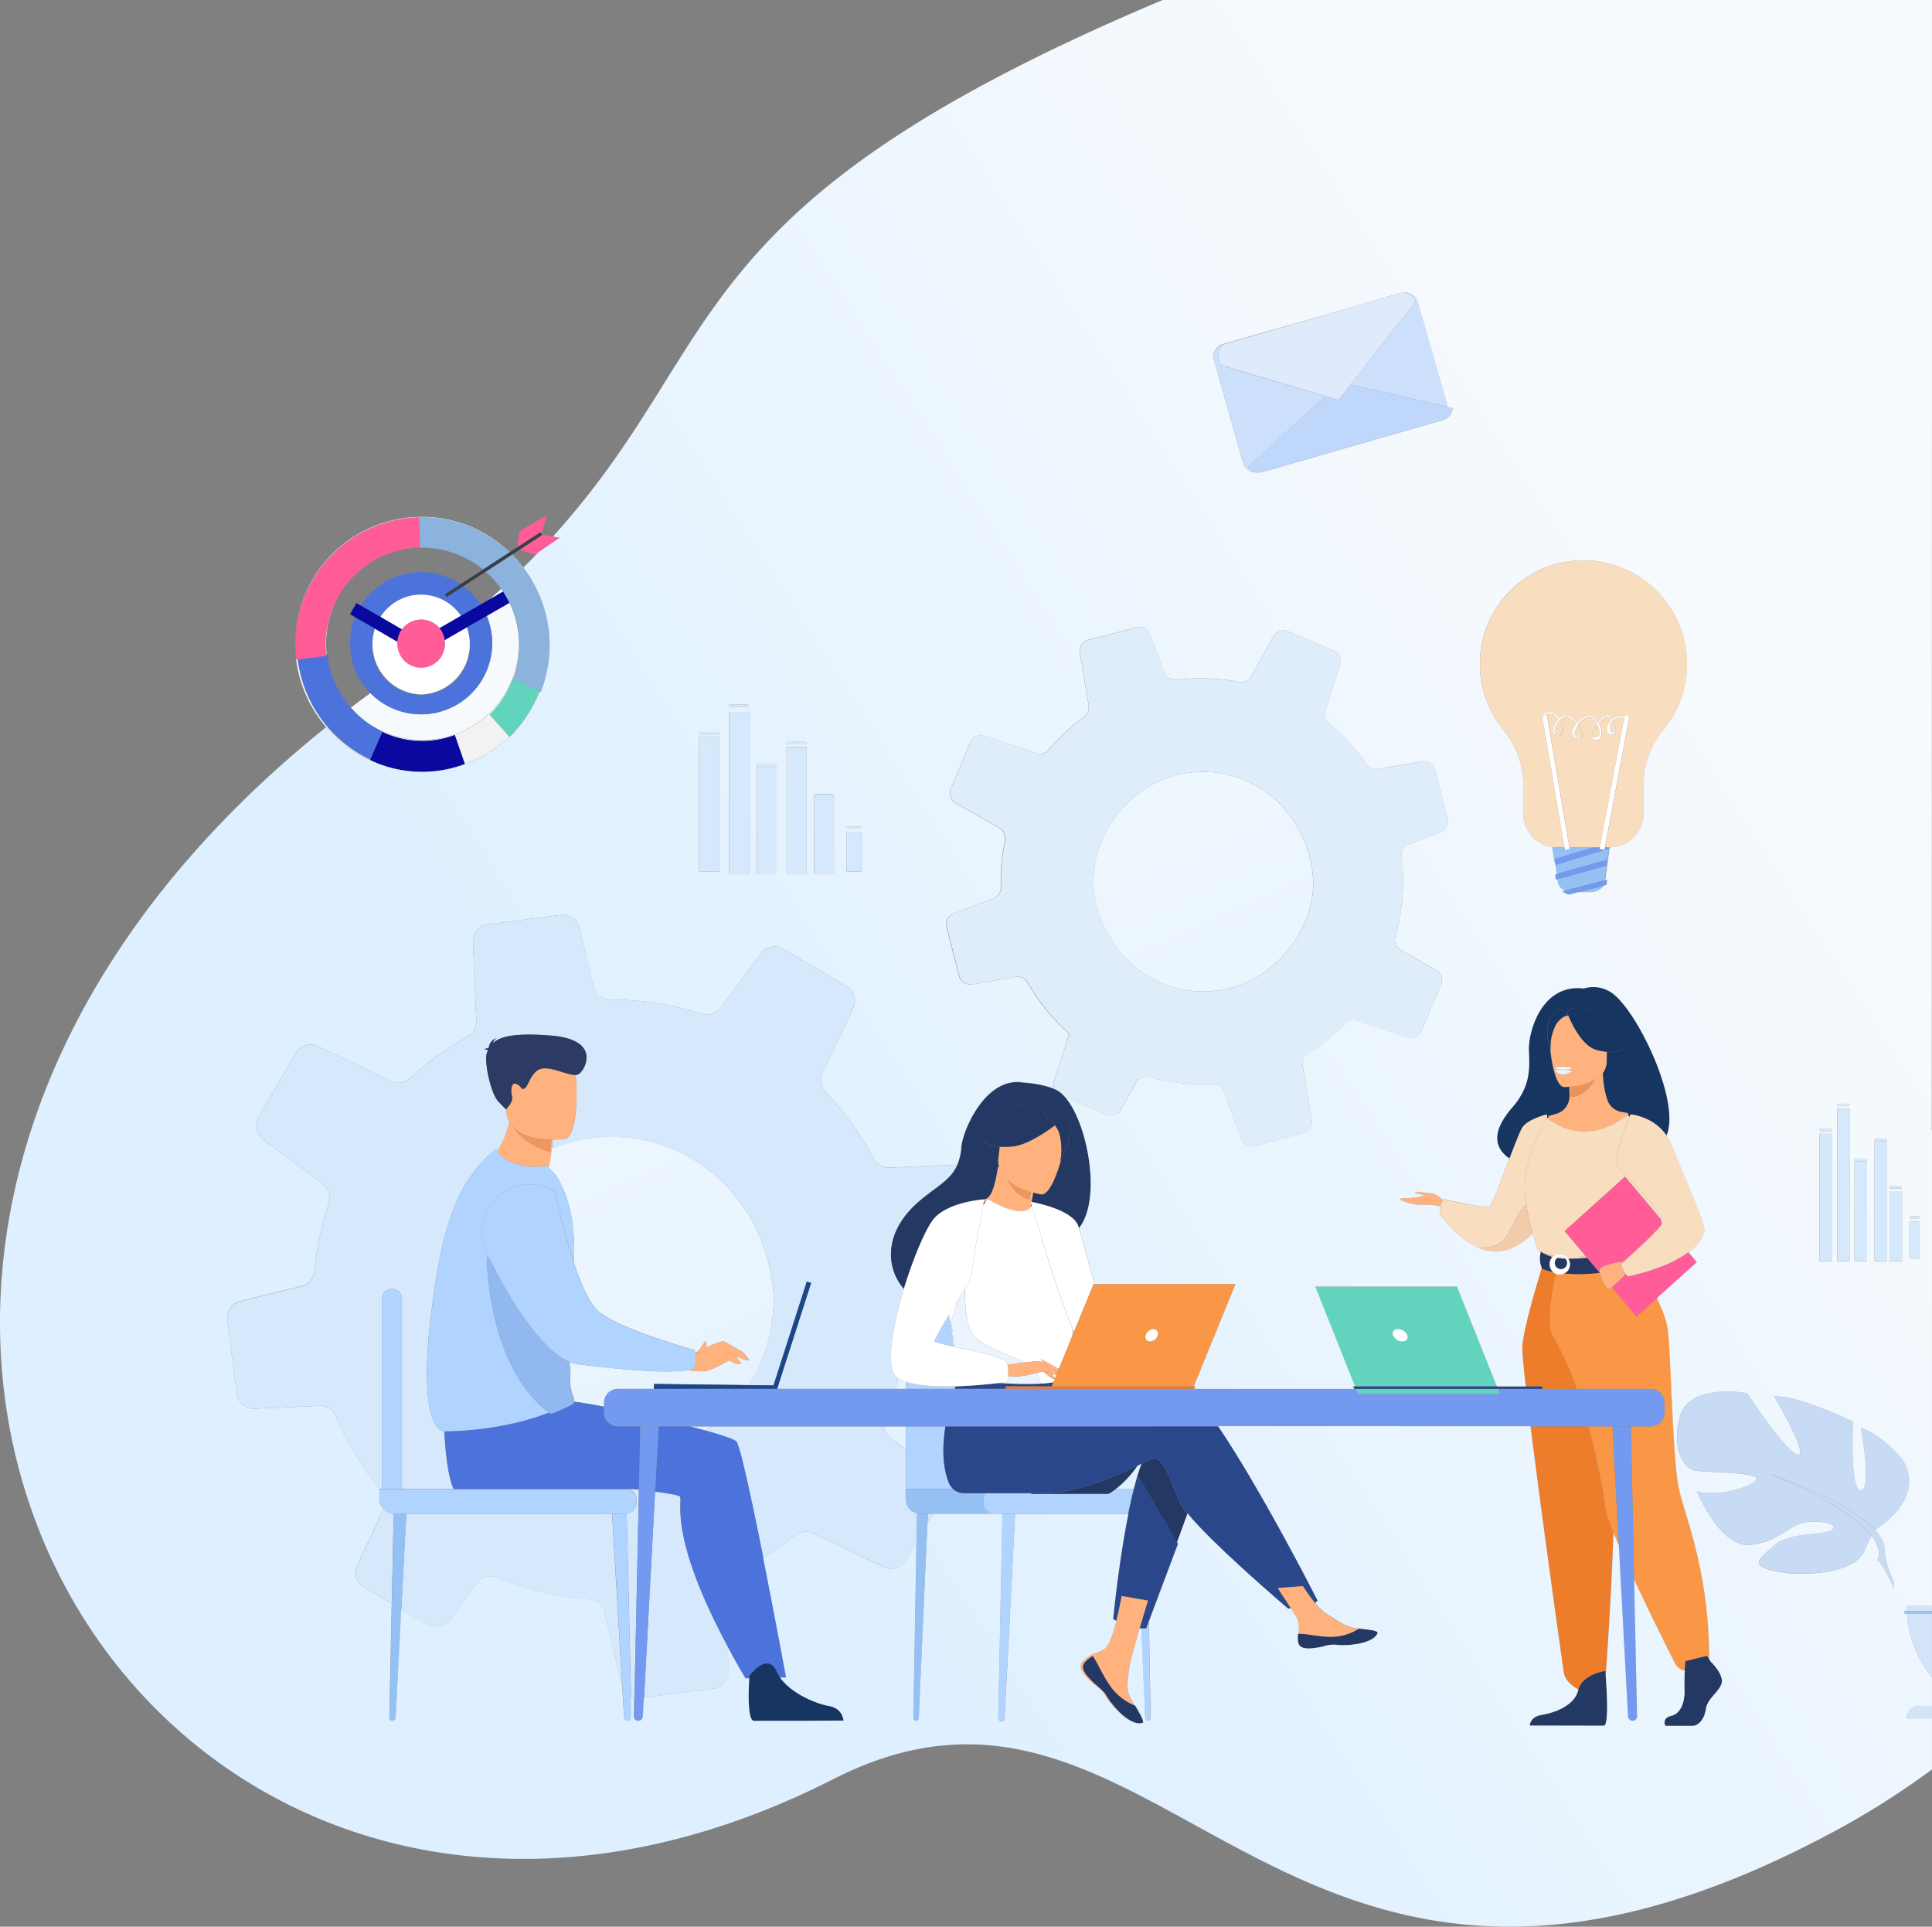 <svg id="Layer_1" data-name="Layer 1" xmlns="http://www.w3.org/2000/svg" xmlns:xlink="http://www.w3.org/1999/xlink"
     viewBox="0 0 772.29 770">
  <rect x="0" y="0" width="772.29" height="770" fill="#808080" stroke="none"/>
  <defs>
    <style>.cls-1 {
      fill: none;
    }

    .cls-2 {
      fill: url(#linear-gradient);
    }

    .cls-3 {
      fill: url(#linear-gradient-2);
    }

    .cls-4 {
      fill: url(#linear-gradient-3);
    }

    .cls-5 {
      fill: url(#linear-gradient-4);
    }

    .cls-6 {
      fill: url(#linear-gradient-5);
    }

    .cls-7 {
      fill: url(#linear-gradient-6);
    }

    .cls-8 {
      fill: url(#linear-gradient-7);
    }

    .cls-9 {
      fill: url(#linear-gradient-8);
    }

    .cls-10 {
      fill: url(#linear-gradient-9);
    }

    .cls-11 {
      fill: url(#linear-gradient-10);
    }

    .cls-12 {
      fill: #f2f2f2;
    }

    .cls-13 {
      fill: #4c73dc;
    }

    .cls-14 {
      fill: #fff;
    }

    .cls-15 {
      fill: #09089f;
    }

    .cls-16 {
      fill: #ff5c98;
    }

    .cls-17 {
      fill: #8cb3de;
    }

    .cls-18 {
      fill: #62d3bd;
    }

    .cls-19 {
      fill: #353f49;
    }

    .cls-20 {
      fill: #dfedfb;
    }

    .cls-21 {
      fill: #d6e8fc;
    }

    .cls-22 {
      fill: #163560;
    }

    .cls-23 {
      fill: #ffb27d;
    }

    .cls-24 {
      fill: #f9ddbf;
    }

    .cls-25 {
      fill: #f2ccaa;
    }

    .cls-26 {
      fill: #e8945b;
    }

    .cls-27 {
      fill: #ebf3fa;
    }

    .cls-28 {
      fill: #ed7d2b;
    }

    .cls-29 {
      fill: #f99746;
    }

    .cls-30 {
      fill: #233862;
    }

    .cls-31 {
      fill: #b0d4ff;
    }

    .cls-32 {
      fill: #95c0f4;
    }

    .cls-33 {
      fill: #2b478b;
    }

    .cls-34 {
      fill: #ed975d;
    }

    .cls-35 {
      fill: #ebf3ff;
    }

    .cls-36 {
      fill: #1c468a;
    }

    .cls-37 {
      fill: #2c3a64;
    }

    .cls-38 {
      fill: #91b8ef;
    }

    .cls-39 {
      fill: #739af0;
    }

    .cls-40 {
      fill: #c8dbf4;
    }

    .cls-41 {
      fill: #cde0fb;
    }

    .cls-42 {
      fill: #bed7fb;
    }

    .cls-43 {
      fill: #dfebfd;
    }

    .cls-44 {
      fill: #d4e4f8;
    }

    .cls-45 {
      fill: #9fc1f4;
    }

    .cls-46 {
      fill: url(#linear-gradient-11);
    }</style>
    <linearGradient id="linear-gradient" x1="82.24" y1="781.55" x2="81.84" y2="781.8"
                    gradientTransform="matrix(-617.21, -482.49, -611.1, 781.73, 528573.56, -570979.82)"
                    gradientUnits="userSpaceOnUse">
      <stop offset="0" stop-color="#f7fafd"/>
      <stop offset="1" stop-color="#def0ff"/>
    </linearGradient>
    <linearGradient id="linear-gradient-2" x1="82.18" y1="781.46" x2="81.79" y2="781.72" xlink:href="#linear-gradient"/>
    <linearGradient id="linear-gradient-3" x1="82.09" y1="781.32" x2="81.69" y2="781.57" xlink:href="#linear-gradient"/>
    <linearGradient id="linear-gradient-4" x1="82.19" y1="781.47" x2="81.79" y2="781.73" xlink:href="#linear-gradient"/>
    <linearGradient id="linear-gradient-5" x1="82.23" y1="781.54" x2="81.84" y2="781.8" xlink:href="#linear-gradient"/>
    <linearGradient id="linear-gradient-6" x1="82.14" y1="781.39" x2="81.74" y2="781.65" xlink:href="#linear-gradient"/>
    <linearGradient id="linear-gradient-7" x1="82" y1="781.18" x2="81.6" y2="781.44" xlink:href="#linear-gradient"/>
    <linearGradient id="linear-gradient-8" x1="82.25" y1="781.57" x2="81.86" y2="781.83" xlink:href="#linear-gradient"/>
    <linearGradient id="linear-gradient-9" x1="82.03" y1="781.22" x2="81.63" y2="781.48" xlink:href="#linear-gradient"/>
    <linearGradient id="linear-gradient-10" x1="82.24" y1="781.54" x2="81.84" y2="781.8" xlink:href="#linear-gradient"/>
    <linearGradient id="linear-gradient-11" x1="708.79" y1="288.58" x2="296.17" y2="554.36"
                    gradientTransform="matrix(1, 0, 0, 1, 0, 0)" xlink:href="#linear-gradient"/>
  </defs>
  <path class="cls-1"
        d="M130.32,261.62l.23,0A39,39,0,0,0,140,282.86q3.85-2.92,7.82-5.83a28.41,28.41,0,0,1-6.17-30.37l-2-1.15,2.58-4.47,1.73,1a28.42,28.42,0,0,1,39.89-8.6l9-5.85a38.82,38.82,0,0,0-24.65-8.73h0c-.42,0-.83,0-1.24,0v-.05a38.82,38.82,0,0,0-29.61,15.85l-.18.25-.65.94a38.31,38.31,0,0,0-6.44,21.38A39.09,39.09,0,0,0,130.32,261.62Z"
        transform="translate(0.28)"/>
  <path class="cls-1" d="M772,451.76V161.38l-.08,290.3Z" transform="translate(0.28)"/>
  <path class="cls-1"
        d="M191.87,241.58l3.66-2.11q2.33-2.08,4.54-4.15a39.44,39.44,0,0,0-6.19-6.84l-8.9,5.78A28.57,28.57,0,0,1,191.87,241.58Z"
        transform="translate(0.28)"/>
  <path class="cls-2" d="M200.82,236.42c-.24-.37-.5-.73-.75-1.1q-2.22,2.07-4.54,4.15Z" transform="translate(0.28)"/>
  <path class="cls-3" d="M358.81,550.72c-.39,1.47-.8,2.92-1.25,4.37h4.3v-2.93A13.71,13.71,0,0,1,358.81,550.72Z"
        transform="translate(0.28)"/>
  <path class="cls-4"
        d="M445.15,377.35a44.05,44.05,0,0,0,10,10.44,42.84,42.84,0,0,0,49.09,1.41,44.72,44.72,0,0,0,9.87-8.9,51,51,0,0,0,7.58-12.56,38.28,38.28,0,0,0,2.65-19.33,44.41,44.41,0,0,0-2.5-10.41,48.66,48.66,0,0,0-5.28-10.24,44.89,44.89,0,0,0-7.3-8.39,42.89,42.89,0,0,0-48.59-5.94,43.53,43.53,0,0,0-8.9,6.26,47.1,47.1,0,0,0-7.54,8.83c-7.1,10.84-9.15,22.72-5.91,34.35A50.21,50.21,0,0,0,445.15,377.35Z"
        transform="translate(0.28)"/>
  <path class="cls-5" d="M355.63,574.58l6.23,4.64v-9.16H353c0,.09,0,.19,0,.29A6.73,6.73,0,0,0,355.63,574.58Z"
        transform="translate(0.28)"/>
  <path class="cls-6" d="M283.9,570.06h-8.36c2.19.56,4.26,1.12,6.19,1.66C282.46,571.18,283.19,570.62,283.9,570.06Z"
        transform="translate(0.28)"/>
  <path class="cls-7"
        d="M445.81,595H453c.49-1.92,1-3.78,1.54-5.52s1-3.11,1.53-4.51l-1.69.82A41.18,41.18,0,0,1,445.81,595Z"
        transform="translate(0.28)"/>
  <path class="cls-8" d="M662.5,484.81c-.08.28-.17.57-.27.86l1.47,1.74A11,11,0,0,0,662.5,484.81Z"
        transform="translate(0.28)"/>
  <path class="cls-9"
        d="M194.29,246.14A28.43,28.43,0,0,1,147.79,277q-4,2.89-7.82,5.83a39.46,39.46,0,0,0,5.44,5.13,38.53,38.53,0,0,0,61.73-30.82,37.81,37.81,0,0,0-.82-7.77,38.41,38.41,0,0,0-2.94-8.49Z"
        transform="translate(0.28)"/>
  <path class="cls-10" d="M616.31,500.68l.45.26v-.13Z" transform="translate(0.28)"/>
  <path class="cls-11"
        d="M299,553.57c.92-1.38,1.8-2.78,2.63-4.22a53.83,53.83,0,0,0,5.22-13.58A70.35,70.35,0,0,0,309,520.35a42,42,0,0,0-.33-6.34,75.63,75.63,0,0,0-7.34-24.21,66,66,0,0,0-10.62-15.2A63.46,63.46,0,0,0,220.28,459c-.29,2.24-.65,4.47-1.1,6.68-.06.29-.12.61-.18.91l2.82,2.9c7,11,7.78,24,7.24,34.94,3.85,11.69,6.65,15.84,8.58,18.35,5.65,7.32,39.61,16.75,39.61,16.75.14.4.24.76.34,1.12.22-.09.44-.17.65-.28l.59-.31c.95-1.28,1.86-2.59,2.69-4a1.23,1.23,0,0,1,.54,1,10.49,10.49,0,0,1-.26,1.57c2.9-1.35,6.41-2.79,7.32-2.47,1.38.49,5.89,3.37,7,3.91s2.94,3.36,2.94,3.36c-.78.89-3.52-1.15-4.75-1.11a1.42,1.42,0,0,0-.36.09l2.12,2.37c-1.53.8-3.3-.09-4.67-1.18-3.25,1.67-8.18,4.38-10.05,4.47a46.44,46.44,0,0,1-6.88-.5v0c-10.77,1.77-35-1.31-43.52-2.31a12.46,12.46,0,0,1-3.55-1l.13,2.06a8.2,8.2,0,0,1,.21,2.52c-.68,7.53,1.69,9.15,1.49,11.36,2.67.29,6.91,1,12,2v-1.46a5.57,5.57,0,0,1,5.44-5.67h14.52l0-2Z"
        transform="translate(0.28)"/>
  <path class="cls-12"
        d="M130.07,257.27a38.31,38.31,0,0,1,6.44-21.38,38.71,38.71,0,0,0-6.68,21.69h0a39.5,39.5,0,0,0,.23,4.07l.26,0A39.09,39.09,0,0,1,130.07,257.27Z"
        transform="translate(0.28)"/>
  <path class="cls-12" d="M117.73,255.59c0-.32,0-.65,0-1C117.77,254.94,117.75,255.27,117.73,255.59Z"
        transform="translate(0.28)"/>
  <path class="cls-12" d="M137.16,235l.18-.25Z" transform="translate(0.28)"/>
  <path class="cls-12"
        d="M166.56,206.76h.14l.47,0v0l1,0h0a51,51,0,0,1,35.21,14l.1-.06a50.67,50.67,0,0,0-85.66,32.93A50.86,50.86,0,0,1,166.56,206.76Z"
        transform="translate(0.28)"/>
  <path class="cls-12"
        d="M213.12,233.27a51.59,51.59,0,0,0-4.16-6.49,49.73,49.73,0,0,0-4.5-5.18l-.08.05A51.84,51.84,0,0,1,213.12,233.27Z"
        transform="translate(0.28)"/>
  <path class="cls-12" d="M209.12,287.84a50.56,50.56,0,0,0,6.42-11.42l-.23-.09A51.28,51.28,0,0,1,209.12,287.84Z"
        transform="translate(0.28)"/>
  <path class="cls-12"
        d="M147.62,303.69l4.95-11.18a36.73,36.73,0,0,0,15.93,3.62h0a36.61,36.61,0,0,0,13-2.35l4,11.53c1-.34,1.92-.7,2.86-1.1a50.5,50.5,0,0,0,15-9.84l-7.85-8.72a39.23,39.23,0,0,0,9.12-14.09l.1.05a38.73,38.73,0,0,0,2.55-13.79h0a39.57,39.57,0,0,0-.94-8.42,37.81,37.81,0,0,1,.82,7.77A38.53,38.53,0,0,1,145.41,288a39.26,39.26,0,0,0,7.19,4.44l-5,11.05a51.15,51.15,0,0,1-28.85-40l-.65.08a50.9,50.9,0,0,0,29.52,40.11Z"
        transform="translate(0.28)"/>
  <path class="cls-13"
        d="M143.94,242.05l7.86,4.54a19.22,19.22,0,0,1,32.17-.47l7.9-4.54a28.57,28.57,0,0,0-6.89-7.32l-6.74,4.39-.71-1.1,6.3-4.1a28.42,28.42,0,0,0-39.89,8.6Z"
        transform="translate(0.28)"/>
  <path class="cls-13"
        d="M187.51,257.6a19.46,19.46,0,1,1-38.9,0,19.51,19.51,0,0,1,1-6.33l-8-4.61a28.42,28.42,0,1,0,52.67-.52l-7.95,4.57A19.71,19.71,0,0,1,187.51,257.6Z"
        transform="translate(0.28)"/>
  <path class="cls-14"
        d="M168.06,247.63a9.47,9.47,0,0,1,7.31,3.44l8.6-4.95a19.22,19.22,0,0,0-32.17.47l8.59,5A9.46,9.46,0,0,1,168.06,247.63Z"
        transform="translate(0.28)"/>
  <path class="cls-14"
        d="M168.06,266.58a9.48,9.48,0,0,1-9.48-9.48c0-.21,0-.41,0-.61l-9-5.22a20.12,20.12,0,0,0,18.48,26.28,20.09,20.09,0,0,0,18.28-26.84l-8.9,5.12a10.69,10.69,0,0,1,.09,1.27A9.48,9.48,0,0,1,168.06,266.58Z"
        transform="translate(0.28)"/>
  <path class="cls-15"
        d="M191.87,241.58l-7.9,4.54-8.6,4.95a9.51,9.51,0,0,1,2.07,4.76l8.9-5.12,7.95-4.57,9.09-5.23a38.23,38.23,0,0,0-2.56-4.49l-5.29,3.05Z"
        transform="translate(0.28)"/>
  <path class="cls-15" d="M158.61,256.49a9.44,9.44,0,0,1,1.78-4.94l-8.59-5-7.86-4.54-1.73-1-2.58,4.47,2,1.15,8,4.61Z"
        transform="translate(0.28)"/>
  <path class="cls-16"
        d="M168.06,247.63a9.48,9.48,0,0,0-9.45,8.86c0,.2,0,.4,0,.61a9.48,9.48,0,1,0,18.95,0,10.69,10.69,0,0,0-.09-1.27,9.44,9.44,0,0,0-9.38-8.2Z"
        transform="translate(0.28)"/>
  <path class="cls-17"
        d="M168.19,218.87h0a38.82,38.82,0,0,1,24.65,8.73l10.56-6.88a51,51,0,0,0-35.21-14h0l-1,0,.39,12.07-.61,0v.05C167.36,218.89,167.77,218.87,168.19,218.87Z"
        transform="translate(0.28)"/>
  <path class="cls-17" d="M166.56,206.76h0Z" transform="translate(0.28)"/>
  <path class="cls-17"
        d="M204.38,221.65l-10.5,6.83a39.44,39.44,0,0,1,6.19,6.84c.25.37.51.73.75,1.1a38.36,38.36,0,0,1,5.5,13,39.57,39.57,0,0,1,.94,8.42h0a38.73,38.73,0,0,1-2.55,13.79L215.43,276c0,.1-.08.2-.12.3l.23.09.33.13a51.07,51.07,0,0,0-2.75-43.28A51.84,51.84,0,0,0,204.38,221.65Z"
        transform="translate(0.28)"/>
  <path class="cls-13"
        d="M140,282.86a39,39,0,0,1-9.42-21.27l-.23,0-.26,0c0,.17,0,.34.05.51l-11.36,1.34a51.15,51.15,0,0,0,28.85,40l5-11.05A39.32,39.32,0,0,1,140,282.86Z"
        transform="translate(0.28)"/>
  <path class="cls-15"
        d="M168.5,296.13h0a36.73,36.73,0,0,1-15.93-3.62l-4.95,11.18v0a48.39,48.39,0,0,0,37.9,1.65l0-.07-4-11.53A36.61,36.61,0,0,1,168.5,296.13Z"
        transform="translate(0.28)"/>
  <path class="cls-16"
        d="M130.11,262.16c0-.17,0-.34-.05-.51a39.5,39.5,0,0,1-.23-4.07h0a38.71,38.71,0,0,1,6.68-21.69l.65-.94.18-.25A38.82,38.82,0,0,1,167,218.85l.61,0-.39-12.07v0l-.47,0h-.14a50.86,50.86,0,0,0-48.72,46.83c0,.34,0,.68-.06,1s0,.66,0,1c0,1.12-.06,2.23,0,3.36,0,1.55.16,3.1.34,4.63h.06l.65-.08Z"
        transform="translate(0.28)"/>
  <path class="cls-18"
        d="M215.43,276l-10.72-4.42-.1-.05a39.23,39.23,0,0,1-9.12,14.09l7.85,8.72.12.14a50.55,50.55,0,0,0,5.66-6.67,51.28,51.28,0,0,0,6.19-11.51C215.35,276.23,215.4,276.13,215.43,276Z"
        transform="translate(0.28)"/>
  <polygon class="cls-16"
           points="216.15 212.95 216.72 212.59 218.71 205.73 207.69 212.25 206.74 218.7 207.69 218.12 216 212.72 216.15 212.95"/>
  <polygon class="cls-16"
           points="221.02 214.43 216.89 213.71 207.73 219.78 213.79 221.69 215.09 220.8 223.69 214.9 221.02 214.43"/>
  <polygon class="cls-19"
           points="193.12 227.6 184.11 233.45 177.81 237.55 178.52 238.65 185.26 234.26 194.16 228.48 204.66 221.65 204.74 221.6 216.71 213.81 216.15 212.95 216 212.72 207.69 218.12 203.78 220.66 203.68 220.72 193.12 227.6"/>
  <path class="cls-20"
        d="M425.26,438.24l16.68,7.24a4.63,4.63,0,0,0,5.84-2l6-10.82a4.59,4.59,0,0,1,4-2.36,4.45,4.45,0,0,1,1.16.15,80.9,80.9,0,0,0,21.27,2.87c1.38,0,2.78,0,4.16-.11h.26a4.49,4.49,0,0,1,4.25,3l7.15,19.06a4.58,4.58,0,0,0,1.65,2.11,4.49,4.49,0,0,0,2.51.78,4.69,4.69,0,0,0,1.11-.14l19.42-5.08a4.54,4.54,0,0,0,3.34-5.19l-3.64-21.82a4.64,4.64,0,0,1,2.14-4.76,78.22,78.22,0,0,0,10-7.4c1.71-1.48,3.37-3,4.93-4.64a4.62,4.62,0,0,1,4.72-1.16l19.94,6.63a4.68,4.68,0,0,0,5.78-2.61l7.6-18,.18-.42a4.68,4.68,0,0,0-2-5.87l-14.08-8a4.54,4.54,0,0,1-2.15-5.24A82,82,0,0,0,560,342.37a4.78,4.78,0,0,1,0-1.31,4.72,4.72,0,0,1,2.92-3.59l12.62-4.79a4.75,4.75,0,0,0,3-3.9,5.56,5.56,0,0,0-.12-1.63l-4.94-19.31a4.7,4.7,0,0,0-5.36-3.49l-17.69,3a4.51,4.51,0,0,1-4.5-1.91c-1.61-2.27-3.15-4.27-4.73-6.12a80.62,80.62,0,0,0-10.21-10l0,0a4.72,4.72,0,0,1-1.5-5.13l5.7-17.46.27-.88a4.61,4.61,0,0,0-2.53-5.67l-18.19-7.84a4.75,4.75,0,0,0-6,2.05l-8.82,15.81a4.59,4.59,0,0,1-4,2.39,4.41,4.41,0,0,1-.89-.09,82.47,82.47,0,0,0-14.79-1.37,79.92,79.92,0,0,0-10.14.65,3.31,3.31,0,0,1-.55,0,4.6,4.6,0,0,1-4.32-3l-5.66-15.08a4.83,4.83,0,0,0-1.76-2.25,4.67,4.67,0,0,0-3.84-.67l-19.23,5a4.53,4.53,0,0,0-3.3,5.15l3.5,21a4.78,4.78,0,0,1-.28,2.59,4.67,4.67,0,0,1-1.6,2.05c-1.77,1.3-3.54,2.7-5.23,4.18a81.27,81.27,0,0,0-8.81,8.89,4.51,4.51,0,0,1-3.45,1.64,4.34,4.34,0,0,1-1.43-.24l-20.79-6.93a4.63,4.63,0,0,0-5.71,2.59l-7.81,18.42a4.73,4.73,0,0,0,1.43,5.5l.05,0a5.39,5.39,0,0,0,.5.33l17.4,9.87a4.63,4.63,0,0,1,2.35,4.54,4.1,4.1,0,0,1-.06.49l0,.15c-.09.42-.17.85-.22,1.29a82.34,82.34,0,0,0-1.38,17.31,4.49,4.49,0,0,1-3,4.4l-15.79,6a4.63,4.63,0,0,0-2.5,2.25,4.82,4.82,0,0,0-.37,3.38l1.09,4.29,3.85,15a4.63,4.63,0,0,0,4.5,3.52,6.51,6.51,0,0,0,.76-.07l17.43-3a3.91,3.91,0,0,1,.76-.07,4.53,4.53,0,0,1,3.88,2.3,82.37,82.37,0,0,0,8.77,12.45,80.58,80.58,0,0,0,8,8.13L426,416.88l-4.89,15a4.48,4.48,0,0,0,0,2.78,4.07,4.07,0,0,0,.22.58l.82.39A11.78,11.78,0,0,1,425.26,438.24Zm19-109.72a47.1,47.1,0,0,1,7.54-8.83,43.53,43.53,0,0,1,8.9-6.26,42.89,42.89,0,0,1,48.59,5.94,44.89,44.89,0,0,1,7.3,8.39A48.66,48.66,0,0,1,521.88,338a44.41,44.41,0,0,1,2.5,10.41,38.28,38.28,0,0,1-2.65,19.33,51,51,0,0,1-7.58,12.56,44.72,44.72,0,0,1-9.87,8.9,42.84,42.84,0,0,1-49.09-1.41,44.05,44.05,0,0,1-10-10.44,50.21,50.21,0,0,1-6.79-14.48C435.12,351.24,437.17,339.36,444.27,328.52Z"
        transform="translate(0.28)"/>
  <path class="cls-21"
        d="M361.86,598.92v-19.7l-6.23-4.64a6.73,6.73,0,0,1-2.62-4.23c0-.1,0-.2,0-.29H283.9c-.71.56-1.44,1.12-2.17,1.66,6.35,1.77,11,3.32,12.22,4.25,1.48,1.14,6.31,23.79,10.86,46.62,1.63-1,3.24-2,4.82-3.06,2.77-1.85,5.49-3.83,8.09-5.9a7,7,0,0,1,4.26-1.48,6.74,6.74,0,0,1,2.89.65L353,626.23a6.89,6.89,0,0,0,6.38-.21,7,7,0,0,0,2.59-2.55l4.15-7.18.21-11.49A5.82,5.82,0,0,1,361.86,598.92Z"
        transform="translate(0.28)"/>
  <polygon class="cls-21" points="370.73 608.76 372.93 604.97 370.9 604.97 370.73 608.76"/>
  <path class="cls-21"
        d="M271.38,598c-.77-.58-5.37-1.31-9.82-1.89l-4.4,82.39,28-3.66a6.73,6.73,0,0,0,5.86-7l-.41-9.81C265.84,611.8,273.2,599.37,271.38,598Z"
        transform="translate(0.28)"/>
  <path class="cls-21"
        d="M153.07,603.19l-.59,1.25-9.93,21.17a6.75,6.75,0,0,0-.57,4.08,6.55,6.55,0,0,0,1.87,3.59,6.33,6.33,0,0,0,1.39,1.08l11.09,6.55.74-35.95A5.82,5.82,0,0,1,153.07,603.19Z"
        transform="translate(0.28)"/>
  <path class="cls-21"
        d="M252.63,595.08h-2a4.35,4.35,0,0,1,3.54,4.38v1a4.35,4.35,0,0,1-3.92,4.43l1.72,73.15a6.87,6.87,0,0,0,1.36.49l1.78-83.22Z"
        transform="translate(0.28)"/>
  <path class="cls-21"
        d="M152.4,595V519a3.86,3.86,0,0,1,3.89-3.84h.19a3.87,3.87,0,0,1,3.9,3.84v76h20.68c-2.77-5.43-3.58-20.29-3.71-23-7-1.17-8.42-20-5.69-43.46,4.37-37.62,10.28-55.86,25.85-69,.44-.37.55,0,1,.72a35.87,35.87,0,0,0,4.61-10.76c.1-.37.17-.76.26-1.14a10.71,10.71,0,0,1-1.22-3.89l-.15-1.1-.06.06-3.07-3.21c-3.07-3.21-5.87-16.73-4.44-19.6l.38-.77c-.18-.2-.6-.36-1.53-.42a3.91,3.91,0,0,1,1.74-.45c.2-1.23.91-3.41,3.14-3.93a2.68,2.68,0,0,0-1.37,1.91c2.6-2.51,8.13-4.3,23.4-3,20.13,1.68,13.39,13.95,10.77,15.4a2.7,2.7,0,0,1-1.17.31c.94,8,.47,24.48-4.2,25.46a40.69,40.69,0,0,1-4.92.31c-.11,1.23-.25,2.46-.4,3.69A63.46,63.46,0,0,1,290.7,474.6a66,66,0,0,1,10.62,15.2A75.63,75.63,0,0,1,308.66,514a42,42,0,0,1,.33,6.34,70.35,70.35,0,0,1-2.17,15.42,53.83,53.83,0,0,1-5.22,13.58c-.83,1.44-1.71,2.84-2.63,4.22l9.95.12,13.3-41.49,1.74.53-13.59,42.36h47.19c.45-1.45.86-2.9,1.25-4.37-.12-.07-.25-.14-.36-.22-4.9-3.49-2.11-20,2.59-35.41-7-8-8.71-22.62,6.69-35.48,6.78-5.66,12.07-8.08,14.65-14.1h-.63l-26.55,1.17h-.27a6.73,6.73,0,0,1-6-3.65c-1.94-3.63-3.85-6.85-5.83-9.86a120.07,120.07,0,0,0-13.18-16.63l0,0a7,7,0,0,1-1.27-7.81l11.55-24.59.57-1.24a6.82,6.82,0,0,0-2.69-8.79l-25.3-14.9a7,7,0,0,0-9.17,1.91l-15.85,21.59a6.83,6.83,0,0,1-5.5,2.81,6.57,6.57,0,0,1-2.11-.34A118.73,118.73,0,0,0,244,399.47h-.34a6.88,6.88,0,0,1-6.62-5.3L231.44,371a7,7,0,0,0-7.69-5.33l-29.15,3.77a6.72,6.72,0,0,0-5.81,7l1.32,31.46a7,7,0,0,1-3.6,6.47c-2.85,1.58-5.7,3.32-8.45,5.16a121.57,121.57,0,0,0-14.56,11.42,6.65,6.65,0,0,1-4.56,1.81,6.24,6.24,0,0,1-2.87-.67l-29.29-14a6.83,6.83,0,0,0-8.85,2.76l-14.84,25.59a7,7,0,0,0-.84,4.38,6.85,6.85,0,0,0,1.93,4l0,0a4.58,4.58,0,0,0,.71.61l23.76,17.74a6.86,6.86,0,0,1,2.63,7.1v0a3.28,3.28,0,0,1-.19.68l0,.16a18.09,18.09,0,0,0-.58,1.9,120.77,120.77,0,0,0-5.18,25.17,6.54,6.54,0,0,1-1.61,3.78,6.7,6.7,0,0,1-3.55,2.13l-24.3,6a6.88,6.88,0,0,0-4.09,2.84,7.13,7.13,0,0,0-1.16,4.89l.82,6.51,2.93,22.71A6.89,6.89,0,0,0,101.2,563h.27l26.16-1.15H128A6.62,6.62,0,0,1,134,566a121.86,121.86,0,0,0,10.62,19.91c2.09,3.19,4.35,6.26,6.74,9.23V595Z"
        transform="translate(0.28)"/>
  <path class="cls-21"
        d="M162.11,605l-2,38.2,10.54,6.23a6.73,6.73,0,0,0,3.39.91,7,7,0,0,0,5.55-2.79l10.8-14.78a6.86,6.86,0,0,1,5.5-2.78,6.59,6.59,0,0,1,2.52.5,118.94,118.94,0,0,0,36.87,8.76,6.87,6.87,0,0,1,3.93,1.59,6.46,6.46,0,0,1,2.15,3.58l7,29.33c0,.07,0,.14.08.22l-4.06-69Z"
        transform="translate(0.28)"/>
  <path class="cls-22"
        d="M618.08,445.38l.08,1.3a4.09,4.09,0,0,0,.34.29c.1-.3.19-.61.29-.91l3-.87a7.37,7.37,0,0,0,5.32-7.13V438c0-1.24,0-2.5-.07-3.64-1.34.1-2.2.08-2.2.08-3.07-.24-4.93-8.91-5.5-15.41-.6-1.82-2.6-8.87.55-13.11,3.88-5.2,6.25-.32,6.25-.32a9.52,9.52,0,0,0-1.59.89,14.37,14.37,0,0,1,2-.58c-.29-.71-.45-1.14-.45-1.14,3.49-6.17,15.36,2.33,15.36,2.33a21.28,21.28,0,0,0,6.59,12.47s-1.9,1.21-6.11.83c0,1.16-.07,2.38-.07,3.65a8,8,0,0,1-1.5,4.8,37.31,37.31,0,0,0,1.81,10.89,7.27,7.27,0,0,0,5.31,4.62c.78.17,2.2.37,2.9.59,0,0,0,.19,0,.54l.53,1c.3-.69.49-1.09.49-1.09s9.09.65,14.39,8.48c6.1-14.14-13.08-52.7-22.91-57.72h0a12.89,12.89,0,0,0-10.11-1.07c-17.19-2-22.2,17.79-22,24.6s1,14.12-6.66,23c-8.83,10.17-6.77,16.47-1.1,20.37,2.22-5.81,4.24-11,5.13-12.4C610.51,447.17,618.08,445.38,618.08,445.38Z"
        transform="translate(0.28)"/>
  <path class="cls-23"
        d="M571.92,476.88c-2.41-.07-6.86-1-6.51-.34s3.12.75,3.39,1.16-4.1,1-5.35,1.1-4.19,0-4.09.48,5.29,2.46,9,2.18a32.21,32.21,0,0,1,7.13.6,7.09,7.09,0,0,1,1-2.48C575.45,478.55,573.55,476.93,571.92,476.88Z"
        transform="translate(0.28)"/>
  <path class="cls-24"
        d="M598.53,500.19c.42,0,.84-.06,1.26-.11a18.66,18.66,0,0,0,6.28-2.21,18.93,18.93,0,0,1-6.33,2.21C599.34,500.13,598.94,500.17,598.53,500.19Z"
        transform="translate(0.28)"/>
  <path class="cls-24"
        d="M602.29,493.59c2.29-4.14,4.7-9.91,7.57-12.25-.75-5.1-1-10.34.11-14.48a91.34,91.34,0,0,1,8-20.35l.19.17-.08-1.3s-7.57,1.79-9.8,5.23c-.89,1.38-2.91,6.59-5.13,12.4-3.32,8.72-7.06,18.78-8,19.27-1.6.82-18.41-3-18.41-3s-.14.22-.22.33a7.11,7.11,0,0,0-.71,6.51s6.25,8.66,14.57,12.43h0l.06,0C591.63,498.67,599.17,499.23,602.29,493.59Z"
        transform="translate(0.28)"/>
  <path class="cls-25"
        d="M609.86,481.34c-2.87,2.34-5.28,8.11-7.57,12.25-3.12,5.64-10.66,5.08-11.86,5l-.16,0a16.89,16.89,0,0,0,8.26,1.67c.41,0,.81-.06,1.21-.11a18.93,18.93,0,0,0,6.33-2.21,28.66,28.66,0,0,0,6.35-4.86A96.9,96.9,0,0,1,609.86,481.34Z"
        transform="translate(0.28)"/>
  <path class="cls-23" d="M622.59,502.5a2.2,2.2,0,0,0-.44.28,21.89,21.89,0,0,0,2.32.26Z" transform="translate(0.28)"/>
  <path class="cls-23" d="M620.75,502l-4-1.15v.13a15.36,15.36,0,0,0,3.52,1.42C620.43,502.22,620.58,502.09,620.75,502Z"
        transform="translate(0.28)"/>
  <path class="cls-23"
        d="M647.57,444.32a7.27,7.27,0,0,1-5.31-4.62,37.31,37.31,0,0,1-1.81-10.89,10.33,10.33,0,0,1-3.34,2.88c-2,3.28-5.07,6.56-9.65,6.7,0-1.4,0-2.83-.08-4.1l-.3,0c0,1.14.07,2.4.07,3.64v.1a7.37,7.37,0,0,1-5.32,7.13l-3,.87c-.1.3-.19.61-.29.91,2.71,2.22,15.65,11.31,32-1.59l0,.07c0-.35,0-.54,0-.54C649.77,444.69,648.35,444.49,647.57,444.32Z"
        transform="translate(0.28)"/>
  <path class="cls-26"
        d="M627.46,438.39c4.58-.14,7.68-3.42,9.65-6.7a25.13,25.13,0,0,1-9.73,2.6C627.42,435.56,627.46,437,627.46,438.39Z"
        transform="translate(0.28)"/>
  <path class="cls-23"
        d="M637.11,431.69a10.33,10.33,0,0,0,3.34-2.88A8,8,0,0,0,642,424c0-1.27,0-2.49.07-3.65a24.28,24.28,0,0,1-4.09-.75c-5.82-1.57-10-10.53-11.3-13.74a14.37,14.37,0,0,0-2,.58,9.9,9.9,0,0,0-2.92,3,19,19,0,0,0-2.14,10s-.06-.16-.15-.45c.57,6.5,2.43,15.17,5.5,15.41,0,0,.86,0,2.2-.08l.3,0A25.13,25.13,0,0,0,637.11,431.69Zm-8.93-4.84s-.35.66-4,.56c0,0-3.07-.09-3-.82A21.26,21.26,0,0,1,628.18,426.85Zm-4,2.56a3.53,3.53,0,0,1-3-1.7,15.12,15.12,0,0,1,7,.29A5.15,5.15,0,0,1,624.18,429.41Z"
        transform="translate(0.28)"/>
  <path class="cls-22"
        d="M637.93,419.61a24.28,24.28,0,0,0,4.09.75c4.21.38,6.11-.83,6.11-.83a21.28,21.28,0,0,1-6.59-12.47s-11.87-8.5-15.36-2.33c0,0,.16.43.45,1.14C628,409.08,632.11,418,637.93,419.61Z"
        transform="translate(0.28)"/>
  <path class="cls-22"
        d="M621.67,409.47a9.9,9.9,0,0,1,2.92-3,9.52,9.52,0,0,1,1.59-.89s-2.37-4.88-6.25.32c-3.15,4.24-1.15,11.29-.55,13.11.09.29.15.45.15.45A19,19,0,0,1,621.67,409.47Z"
        transform="translate(0.28)"/>
  <path class="cls-27" d="M621.2,427.71a3.53,3.53,0,0,0,3,1.7,5.15,5.15,0,0,0,4-1.41A15.12,15.12,0,0,0,621.2,427.71Z"
        transform="translate(0.28)"/>
  <path class="cls-24"
        d="M616.31,500.68l.45.13,4,1.15a4.27,4.27,0,0,1,5.91,1.13c1.79,0,4-.11,6.35-.27l-1.84-.51s.88-.13,2.27-.47L625.19,492l24.11-21.72,12.93,15.36c.1-.29.19-.58.27-.86-2-3.28-6.25-8.35-15.34-17.74-3.27-3.38,2.16-16.69,3.86-20.6l-.53-1,0-.07c-16.3,12.9-29.24,3.81-32,1.59a4.09,4.09,0,0,1-.34-.29l-.19-.17a91.34,91.34,0,0,0-8,20.35c-1.08,4.14-.86,9.38-.11,14.48A96.9,96.9,0,0,0,612.42,493c1.19,4.28,2.27,7.2,2.27,7.2l.92.26.06-.24A7.61,7.61,0,0,0,616.31,500.68Z"
        transform="translate(0.28)"/>
  <path class="cls-24" d="M625.4,503.09h.16a2.49,2.49,0,0,0-1.87-.86,2.39,2.39,0,0,0-1.1.27l1.88.54Z"
        transform="translate(0.28)"/>
  <path class="cls-25" d="M631.17,502.31l1.84.51,1.19-.08-.76-.9C632.05,502.18,631.17,502.31,631.17,502.31Z"
        transform="translate(0.28)"/>
  <path class="cls-28"
        d="M616.21,555.09H630a119.86,119.86,0,0,0-9.71-21.44c-2.63-4.38.11-18.93,1.44-25.08a29.17,29.17,0,0,1-5.59-1.5l-.12-.3c-2.29,7.45-7.37,24.61-7.79,31.48-.1,1.73.44,7.56,1.38,15.85h6.59Z"
        transform="translate(0.28)"/>
  <path class="cls-28"
        d="M634.65,570.06H611.53c4.72,37.86,12.89,95.82,13.35,98.67.63,3.87,5.41,6.33,5.41,6.33l.39.18c1.62-6.11,10.73-7.43,10.73-7.43l.16,1.91c.6-8.33,2.28-32.58,3.1-57.23-1.77-4.41-2.95-7.89-3.18-9.77A272,272,0,0,0,634.65,570.06Z"
        transform="translate(0.28)"/>
  <path class="cls-29"
        d="M682,661.82l1,1.41c-.07-35-9.46-56.56-12-67.8s-3.25-51.94-4.46-63.51c-.42-4-2.26-8.69-4.47-13.09l-8.15,7.34L644,514.42c-.66.5-1.19.82-1.44.77-1-.19-2.87-3.93-3.34-6.45l-.07-.08a64.56,64.56,0,0,1-17.45-.09c-1.33,6.15-4.07,20.7-1.44,25.08A119.86,119.86,0,0,1,630,555.09h29.63a5.57,5.57,0,0,1,5.44,5.67v3.63a5.56,5.56,0,0,1-5.44,5.67h-8l1.31,61.17c6.13,13.15,13.06,27,16.34,33.54a5.52,5.52,0,0,0,3.89,2.91c.07-1.25.15-2.5.27-3.75Z"
        transform="translate(0.28)"/>
  <path class="cls-29"
        d="M644.3,570.06h-9.65a272,272,0,0,1,6.84,32.66c.23,1.88,1.41,5.36,3.18,9.77.65,1.62,1.38,3.37,2.17,5.21Z"
        transform="translate(0.28)"/>
  <path class="cls-14"
        d="M624.17,427.41c3.66.1,4-.56,4-.56a21.26,21.26,0,0,0-7-.26C621.1,427.32,624.17,427.41,624.17,427.41Z"
        transform="translate(0.28)"/>
  <path class="cls-30"
        d="M625.4,503.09l-.93,0a21.89,21.89,0,0,1-2.32-.26,2.46,2.46,0,0,0-.95,1.94,2.49,2.49,0,1,0,4.36-1.63Z"
        transform="translate(0.28)"/>
  <path class="cls-30"
        d="M621.74,508.57a64.56,64.56,0,0,0,17.45.09l-5-5.92-1.19.08c-2.36.16-4.56.26-6.35.27a3.85,3.85,0,1,1-7.46,1.63,3.81,3.81,0,0,1,1.08-2.36,15.36,15.36,0,0,1-3.52-1.42l-.45-.26a7.61,7.61,0,0,1-.64-.45l-.06.24a9.42,9.42,0,0,0,.42,6.3l.12.3A29.17,29.17,0,0,0,621.74,508.57Z"
        transform="translate(0.28)"/>
  <path class="cls-14"
        d="M623.19,501.23a3.76,3.76,0,0,0-2.44.73c-.17.13-.32.26-.47.4a3.81,3.81,0,0,0-1.08,2.36,4.08,4.08,0,1,0,4-3.49Zm3,3.49a2.49,2.49,0,1,1-5,0,2.46,2.46,0,0,1,.95-1.94,2.2,2.2,0,0,1,.44-.28,2.39,2.39,0,0,1,1.1-.27,2.51,2.51,0,0,1,2.49,2.49Z"
        transform="translate(0.28)"/>
  <path class="cls-16"
        d="M650.39,510.21s-.36-.4-.82-1a63.62,63.62,0,0,1-5.53,5.22l9.89,11.75,8.15-7.34,16-14.38-3.38-4C670.14,503.86,662.62,507.51,650.39,510.21Z"
        transform="translate(0.28)"/>
  <path class="cls-16"
        d="M639.15,507.75c0-2.36,9.22-3.53,9.22-3.53l.1.26c2.9-2.58,15.54-14,15.5-15.44a6,6,0,0,0-.27-1.63l-1.47-1.74L649.3,470.31,625.19,492l8.25,9.81.76.9,5,5.92.07.08A5.25,5.25,0,0,1,639.15,507.75Z"
        transform="translate(0.28)"/>
  <path class="cls-23"
        d="M649.57,509.2c-.77-1.05-1.79-2.74-1.69-4.19l.59-.53-.1-.26s-9.25,1.17-9.22,3.53a5.25,5.25,0,0,0,.11,1c.47,2.52,2.34,6.26,3.34,6.45.25,0,.78-.27,1.44-.77A63.62,63.62,0,0,0,649.57,509.2Z"
        transform="translate(0.28)"/>
  <path class="cls-24"
        d="M651.51,445.38s-.19.4-.49,1.09c-1.7,3.91-7.13,17.22-3.86,20.6,9.09,9.39,13.39,14.46,15.34,17.74a11,11,0,0,1,1.2,2.6A6,6,0,0,1,664,489c0,1.48-12.6,12.86-15.5,15.44l-.59.53c-.1,1.45.92,3.14,1.69,4.19.46.61.82,1,.82,1,12.23-2.7,19.75-6.35,24.28-9.78,5-3.81,6.37-7.37,6.37-9.06,0-3.22-8.61-22.35-13.15-33.75a19.32,19.32,0,0,0-2-3.76C660.6,446,651.51,445.38,651.51,445.38Z"
        transform="translate(0.28)"/>
  <path class="cls-31" d="M398.76,686.42v0a1.25,1.25,0,0,0,1.17,1.31H400a1.33,1.33,0,0,0,1.26-1.33L405.49,605h-5.05Z"
        transform="translate(0.28)"/>
  <path class="cls-32"
        d="M367.45,605a6.13,6.13,0,0,1-1.15-.17l-.21,11.49-1.24,70.13a1.19,1.19,0,0,0,1,1.33h.1a1.26,1.26,0,0,0,1.08-1.33l3.42-77.66.17-3.79Z"
        transform="translate(0.28)"/>
  <path class="cls-31"
        d="M456.1,650.84h-.23l1.57,35.58a1.25,1.25,0,0,0,1.07,1.33h.1a1.18,1.18,0,0,0,1-1.33l-.68-38.37-1,2.74C457.3,650.84,456.7,650.85,456.1,650.84Z"
        transform="translate(0.28)"/>
  <path class="cls-31"
        d="M379,525.51c-3.33,5.38-6.17,10.06-5.64,10.6s3.44,1.13,7.42,2a69,69,0,0,0-1.29-10.29C379.35,527.11,379.18,526.32,379,525.51Z"
        transform="translate(0.28)"/>
  <path class="cls-31" d="M429,532.33l-.55-1.27c0,1,0,1.87-.05,2.73Z" transform="translate(0.28)"/>
  <path class="cls-31" d="M361.86,552.16v2.93h19.48c.12-.35.24-.7.35-1C374.46,554.24,366.9,553.88,361.86,552.16Z"
        transform="translate(0.28)"/>
  <path class="cls-31" d="M361.86,595h18.79a6.71,6.71,0,0,1-1.73-2.64c-2.6-6.68-2.47-14.76-1.28-22.29H361.86V595Z"
        transform="translate(0.28)"/>
  <path class="cls-32"
        d="M392.78,600.5v-1a4.31,4.31,0,0,1,.88-2.72h-8.15a6.61,6.61,0,0,1-4.86-1.76H361.86v3.93a5.82,5.82,0,0,0,4.44,5.88,6.13,6.13,0,0,0,1.15.17H397A4.34,4.34,0,0,1,392.78,600.5Z"
        transform="translate(0.28)"/>
  <path class="cls-31"
        d="M448.64,595h-2.83a23.49,23.49,0,0,1-2.93,2H411.73l.57-.26H393.66a4.31,4.31,0,0,0-.88,2.72v1A4.34,4.34,0,0,0,397,605h53.76c.7-3.45,1.45-6.82,2.26-10Z"
        transform="translate(0.28)"/>
  <path class="cls-30"
        d="M442.88,597a23.49,23.49,0,0,0,2.93-2,41.18,41.18,0,0,0,8.56-9.21c-8.37,4-23.58,11-37.61,11H412.3l-.57.26Z"
        transform="translate(0.28)"/>
  <path class="cls-30"
        d="M460.52,583a32.33,32.33,0,0,0-4.46,2q-.8,2.1-1.53,4.51c-.53,1.74-1,3.6-1.54,5.52-.81,3.16-1.56,6.53-2.26,10-4,19.76-6.08,42-6.08,42h0c.07-.66,3.58-36.41,10.09-57l15.45,26.36,4.19-11.49a23.47,23.47,0,0,1-2.88-4.19C466.92,591.15,465.09,582.08,460.52,583Z"
        transform="translate(0.28)"/>
  <path class="cls-30" d="M456.1,650.84c-.3,0-.59,0-.89,0h0l.66,0Z" transform="translate(0.28)"/>
  <path class="cls-33"
        d="M377.64,570.06c-1.19,7.53-1.32,15.61,1.28,22.29a6.71,6.71,0,0,0,1.73,2.64,6.61,6.61,0,0,0,4.86,1.76h31.25c14,0,29.24-6.93,37.61-11l1.69-.82a32.33,32.33,0,0,1,4.46-2c4.57-.91,6.4,8.16,11,17.69a23.47,23.47,0,0,0,2.88,4.19c10.14,12.51,40.13,38,40.13,38h1.27c-2.35-3.71-5.3-8.17-5.3-8.17l10.07-.8a76.43,76.43,0,0,0,4.88,6.78,7.75,7.75,0,0,0,1-.89s-22.13-43.65-39.79-69.72Z"
        transform="translate(0.28)"/>
  <path class="cls-33"
        d="M420.12,554.1l.68-1.66a42.9,42.9,0,0,1-4.3.48c-2,.13-4.17.18-6.49.18-3.46,0-7.21-.14-10.79-.4-3.78.46-10.49,1.16-17.53,1.35-.11.34-.23.69-.35,1h20.42v-1Z"
        transform="translate(0.28)"/>
  <path class="cls-30" d="M412.16,481.72,412,481l-.18,1.3A3.57,3.57,0,0,0,412.16,481.72Z" transform="translate(0.28)"/>
  <path class="cls-30" d="M393,480c-.07.41-.18,1-.31,1.68.25-.35.48-.67.7-.95C393.27,480.45,393.14,480.2,393,480Z"
        transform="translate(0.28)"/>
  <path class="cls-30"
        d="M367.73,479.61c-15.4,12.86-13.69,27.5-6.69,35.48,3.51-11.58,8.1-22.6,11.33-27.2,5.35-7.63,20.81-8.6,20.81-8.6l0,.08c1.89-.31,3.9-2.49,5.48-13.05l.47.17a10.17,10.17,0,0,1-.23-4.2c.2-1.39.36-2.73.5-4-4.7-.37-6.6-2-6.6-2a33.79,33.79,0,0,0,8.08-11,6,6,0,0,1,4.95-3.58c4-.35,10.3-.56,14.82.85,1.79-.38,3.94.09,5.83,3,3.34,5.13-1,14.76-2.55,17.84-1.86,6.81-4.91,14.18-7.9,14h0a30.53,30.53,0,0,1-3.29-.71c-.22,1.19-.45,2.48-.65,3.76,2.33.43,16.92,3.36,18.77,10l.14.51c9.29-11.61,3.42-42.43-5.71-52.59a11.78,11.78,0,0,0-3.15-2.58l-.82-.39c-5-2.25-11.87-2.58-13.05-2.73-14.8-2-23.72,19.38-24.24,25.85a22.21,22.21,0,0,1-1.62,7.12C379.8,471.53,374.51,474,367.73,479.61Z"
        transform="translate(0.28)"/>
  <path class="cls-23"
        d="M393.43,480.73c.76-1,1.27-1.52,1.41-1.43,11.46,6.77,15.52,4.8,16.93,3L412,481l-.22-.73.33,0c.2-1.28.43-2.57.65-3.76l-.95-.26c-.16,1-.32,2-.46,3-4.34-.86-7-4.17-8.64-7.52a10.86,10.86,0,0,1-3.55-5.28l-.47-.17c-1.58,10.56-3.59,12.74-5.48,13.05L393,480C393.14,480.2,393.27,480.45,393.43,480.73Z"
        transform="translate(0.28)"/>
  <path class="cls-34"
        d="M411.3,479.29c.14-1,.3-2,.46-3a25.34,25.34,0,0,1-9.1-4.55C404.29,475.12,407,478.43,411.3,479.29Z"
        transform="translate(0.28)"/>
  <path class="cls-23"
        d="M402.66,471.77a25.34,25.34,0,0,0,9.1,4.55l.95.26a30.53,30.53,0,0,0,3.29.71h0c3,.23,6-7.14,7.9-14-.32.62-.52,1-.52,1,1.1-2.75.69-9.68-.7-12.57a12.55,12.55,0,0,0-1.27-2C417,453,410,457.61,404.57,458.17a27.92,27.92,0,0,1-5.19.09c-.14,1.3-.3,2.64-.5,4a10.17,10.17,0,0,0,.23,4.2A10.86,10.86,0,0,0,402.66,471.77Z"
        transform="translate(0.28)"/>
  <path class="cls-30"
        d="M404.57,458.17c5.41-.56,12.42-5.14,16.85-8.43a41.58,41.58,0,0,0-4.7-5,8.53,8.53,0,0,1,3.91-2.22c-4.52-1.41-10.83-1.2-14.82-.85a6,6,0,0,0-4.95,3.58,33.79,33.79,0,0,1-8.08,11s1.9,1.61,6.6,2A27.92,27.92,0,0,0,404.57,458.17Z"
        transform="translate(0.28)"/>
  <path class="cls-30"
        d="M416.72,444.72a41.58,41.58,0,0,1,4.7,5,12.55,12.55,0,0,1,1.27,2c1.39,2.89,1.8,9.82.7,12.57,0,0,.2-.37.52-1,1.55-3.08,5.89-12.71,2.55-17.84-1.89-2.91-4-3.38-5.83-3A8.53,8.53,0,0,0,416.72,444.72Z"
        transform="translate(0.28)"/>
  <path class="cls-14" d="M422.22,548.07l.28.22.07-.18h-.19Z" transform="translate(0.28)"/>
  <path class="cls-14"
        d="M383.07,518.92c-1.31,2.16-2.73,4.43-4.07,6.59.18.81.35,1.6.49,2.33a69,69,0,0,1,1.29,10.29l.28.06a69.11,69.11,0,0,0-1.25-10Z"
        transform="translate(0.28)"/>
  <path class="cls-14" d="M417.55,548.25l-.27,0,1,.21C418,548.36,417.75,548.29,417.55,548.25Z"
        transform="translate(0.28)"/>
  <path class="cls-14"
        d="M416.85,548.22a16.75,16.75,0,0,0-2.74.47,14,14,0,0,1,1.61,4.23c-1.74.12-3.67.17-5.71.18,2.32,0,4.53-.05,6.49-.18a42.9,42.9,0,0,0,4.3-.48l.56-1.36a3.41,3.41,0,0,1-1.1-.21A21.21,21.21,0,0,1,416.85,548.22Z"
        transform="translate(0.28)"/>
  <path class="cls-14" d="M421.47,550.79l.52-1.26c-.59-.15-1.27-.36-1.93-.56Z" transform="translate(0.28)"/>
  <path class="cls-14"
        d="M394.84,479.3c-.14-.09-.65.43-1.41,1.43-.22.28-.45.6-.7.95-1.23,6.49-4.5,24.12-4.5,27.08,0,1-1.18,3.35-2.86,6.29,0,5.22.43,16.13,4.32,19.64s13.67,6.77,19.52,9.84c3-.37,6-.59,6.94-.21.26.11.57.27.91.45l-1.34-1.65,7.25,4,5.46-13.34c0-.86,0-1.77.05-2.73-4.56-10.63-10.5-30-10.5-30l-5.82-19.29a3.57,3.57,0,0,1-.39.6C410.36,484.1,406.3,486.07,394.84,479.3Z"
        transform="translate(0.28)"/>
  <path class="cls-33"
        d="M454.74,590c-6.51,20.61-10,56.36-10.09,57v0c.42.27.86.53,1.29.78,1.3-5.09,2.15-10,2.15-10l10.52,1.83s-1.63,5.15-3.4,11.09c.3,0,.59,0,.89,0,.6,0,1.2,0,1.8-.05l1-2.74,11.65-31-.39-.68Z"
        transform="translate(0.28)"/>
  <path class="cls-14"
        d="M412.06,480.34l-.33,0,.22.73.21.7L418,501s5.94,19.42,10.5,30l.55,1.27,7.84-19.13h.35L431,490.83l-.14-.51C429,483.7,414.39,480.77,412.06,480.34Z"
        transform="translate(0.28)"/>
  <path class="cls-35"
        d="M389.69,534.69c-3.89-3.51-4.34-14.42-4.32-19.64-.7,1.21-1.48,2.52-2.3,3.87l-3.26,9.27a69.11,69.11,0,0,1,1.25,10c8.1,1.81,19.8,4.27,20.85,6a5.13,5.13,0,0,1,.53,1.31c1.24-.21,4-.66,6.77-1C403.36,541.46,393.53,538.17,389.69,534.69Z"
        transform="translate(0.28)"/>
  <path class="cls-35"
        d="M414.11,548.69l-1.82.47c-5.85,1.53-9.44.75-9.44.75l-.13-.52a21.39,21.39,0,0,1-.36,2.9s-1.18.17-3.14.41c3.58.26,7.33.4,10.79.4,2,0,4-.06,5.71-.18A14,14,0,0,0,414.11,548.69Z"
        transform="translate(0.28)"/>
  <path class="cls-23"
        d="M418.91,547l-1.85-2.26c-.34-.18-.65-.34-.91-.45-.9-.38-3.9-.16-6.94.21-2.75.33-5.53.78-6.77,1a12.9,12.9,0,0,1,.28,3.87l.13.52s3.59.78,9.44-.75l1.82-.47a16.75,16.75,0,0,1,2.74-.47l-.13-.11.56.12.27,0c.2,0,.45.11.73.19l1.63.34.15.19c.66.2,1.34.41,1.93.56l.51-1.24-.28-.22A17.65,17.65,0,0,1,418.91,547Z"
        transform="translate(0.28)"/>
  <path class="cls-14"
        d="M381.69,554.05c7-.19,13.75-.89,17.53-1.35,2-.24,3.14-.41,3.14-.41a21.39,21.39,0,0,0,.36-2.9,12.9,12.9,0,0,0-.28-3.87,5.13,5.13,0,0,0-.53-1.31c-1.05-1.75-12.75-4.21-20.85-6l-.28-.06c-4-.89-7-1.62-7.42-2s2.31-5.22,5.64-10.6c1.34-2.16,2.76-4.43,4.07-6.59.82-1.35,1.6-2.66,2.3-3.87,1.68-2.94,2.86-5.31,2.86-6.29,0-3,3.27-20.59,4.5-27.08.13-.71.24-1.27.31-1.68l.12-.63,0-.08s-15.46,1-20.81,8.6c-3.23,4.6-7.82,15.62-11.33,27.2-4.7,15.46-7.49,31.92-2.59,35.41.11.08.24.15.36.22a13.71,13.71,0,0,0,3.05,1.44C366.9,553.88,374.46,554.24,381.69,554.05Z"
        transform="translate(0.28)"/>
  <path class="cls-23"
        d="M419.91,548.78l-1.63-.34-1-.21-.56-.12.13.11a21.21,21.21,0,0,0,3.41,2.65,3.41,3.41,0,0,0,1.1.21l.11-.29L420.06,549Z"
        transform="translate(0.28)"/>
  <path class="cls-23" d="M417.06,544.77l1.85,2.26a17.65,17.65,0,0,0,3.31,1l.16,0h.19l.4-1-7.25-4Z"
        transform="translate(0.28)"/>
  <path class="cls-29"
        d="M429,532.33l-.6,1.46L423,547.13l-.4,1-.07.18-.51,1.24-.52,1.26-.11.29-.56,1.36-.68,1.66h56.74l16.66-40.9H436.87Zm28.68,1.32a3.46,3.46,0,0,1,3.08-2.49,1.86,1.86,0,0,1,.74.13,1.81,1.81,0,0,1,1,2.36,3.46,3.46,0,0,1-3.08,2.49,1.79,1.79,0,0,1-1.71-2.49Z"
        transform="translate(0.28)"/>
  <polygon class="cls-28"
           points="420.4 554.1 402.04 554.1 402.04 555.09 419.99 555.09 476.73 555.09 477.17 555.09 477.84 554.1 477.14 554.1 420.4 554.1"/>
  <path class="cls-14"
        d="M458.69,536a1.82,1.82,0,0,0,.73.13,3.46,3.46,0,0,0,3.08-2.49,1.81,1.81,0,0,0-1-2.36,1.86,1.86,0,0,0-.74-.13,3.46,3.46,0,0,0-3.08,2.49A1.81,1.81,0,0,0,458.69,536Z"
        transform="translate(0.28)"/>
  <path class="cls-31" d="M156.48,515.2h-.19A3.86,3.86,0,0,0,152.4,519v76h8V519A3.87,3.87,0,0,0,156.48,515.2Z"
        transform="translate(0.28)"/>
  <path class="cls-32"
        d="M157.1,605h0l-.74,35.95-.94,45.51h0a1.24,1.24,0,0,0,1.17,1.32h.11a1.33,1.33,0,0,0,1.26-1.33l2.22-43.25,2-38.2Z"
        transform="translate(0.28)"/>
  <path class="cls-31"
        d="M249.92,605h-5.47l4.06,69,.73,12.48a1.42,1.42,0,0,0,1.44,1.33h.13a1.32,1.32,0,0,0,1.33-1.31v0l-.2-8.34-1.72-73.15Z"
        transform="translate(0.28)"/>
  <path class="cls-31"
        d="M157.1,605h92.82l.3,0a4.35,4.35,0,0,0,3.92-4.43v-1a4.35,4.35,0,0,0-3.54-4.38H181.11l-.05-.09H151.4v3.93a5.88,5.88,0,0,0,5.67,6Z"
        transform="translate(0.28)"/>
  <path class="cls-13"
        d="M229,561h0a67.35,67.35,0,0,1-9.14,4.08l-.7-.53-.46.18c-2.49.94-5.48,1.95-8.93,2.91l-.54.14a130.79,130.79,0,0,1-31.3,4.27,5.61,5.61,0,0,1-.59-.06c.13,2.72.94,17.58,3.71,23l.05.09h71.52l2.45.27.54-25.29h-9a5.56,5.56,0,0,1-5.44-5.67v-2.17c-5.08-1-9.32-1.72-12-2A2.88,2.88,0,0,1,229,561Z"
        transform="translate(0.28)"/>
  <path class="cls-13"
        d="M281.73,571.72c-1.93-.54-4-1.1-6.19-1.66H263l-1.39,26.08c4.45.58,9.05,1.31,9.82,1.89,1.82,1.34-5.54,13.77,19.2,60q3.19,6,7.14,12.73l1.54,0,.08-1s7.13-9.8,10.83-1.64a14,14,0,0,0,1.4,2.38l2.41-.06s-4.43-24-9.17-47.79c-4.55-22.83-9.38-45.48-10.86-46.62C292.74,575,288.08,573.49,281.73,571.72Z"
        transform="translate(0.28)"/>
  <path class="cls-23"
        d="M203.06,464a24.49,24.49,0,0,0,15.2,1.86l.74.76c.06-.3.12-.62.18-.91.45-2.21.81-4.44,1.1-6.68.15-1.23.29-2.46.4-3.69h-.52c-.09.9-.3,2.43-.76,5-7.62-2.39-11.69-6-14-9.37a10.19,10.19,0,0,1-2.06-2.66c-.09.38-.16.77-.26,1.14a35.87,35.87,0,0,1-4.61,10.76A10,10,0,0,0,203.06,464Z"
        transform="translate(0.28)"/>
  <path class="cls-31"
        d="M209.24,567.77l.54-.14c3.45-1,6.44-2,8.93-2.91l.46-.18c-24.87-18.73-24.74-61.57-24.88-62.31l1.38,1.2c-.52-1.05-1-2.09-1.5-3.11-7.95-16.92,11-33.89,27-24.18.12.08.34.09.37.23,2.87,12.49,5.38,21.5,7.56,28.1.54-10.94-.28-24-7.24-34.94l-2.82-2.9-.74-.76a24.49,24.49,0,0,1-15.2-1.86,10,10,0,0,1-4.55-3.8c-.45-.73-.56-1.09-1-.72-15.57,13.17-21.48,31.41-25.85,69-2.73,23.5-1.36,42.29,5.69,43.46a5.61,5.61,0,0,0,.59.06A130.79,130.79,0,0,0,209.24,567.77Z"
        transform="translate(0.28)"/>
  <path class="cls-34"
        d="M219.4,460.34c.46-2.56.67-4.09.76-5-4.54,0-10.87-.81-14.72-4.38C207.71,454.32,211.78,458,219.4,460.34Z"
        transform="translate(0.28)"/>
  <path class="cls-23"
        d="M205.44,451c3.85,3.57,10.18,4.35,14.72,4.38h.52a40.69,40.69,0,0,0,4.92-.31c4.67-1,5.14-17.42,4.2-25.46-3.08.18-8.59-2.89-12.84-2.6-4.86.33-5.84,7-7.49,7.94s-1-.71-3.22-1.69-2.46,2.55-1.84,4.85c.58,2.12-2,4.83-2.4,5.24l.15,1.1a10.71,10.71,0,0,0,1.22,3.89A10.19,10.19,0,0,0,205.44,451Z"
        transform="translate(0.28)"/>
  <polygon class="cls-36"
           points="322.5 512.2 309.2 553.69 309.27 553.69 309.26 555.09 310.65 555.09 324.24 512.73 322.5 512.2"/>
  <polygon class="cls-36"
           points="309.2 553.69 299.25 553.57 261.43 553.1 261.41 555.09 309.26 555.09 309.27 553.69 309.2 553.69"/>
  <path class="cls-37"
        d="M204.41,438.08c-.62-2.3-.38-5.84,1.84-4.85s1.56,2.6,3.22,1.69,2.63-7.61,7.49-7.94c4.25-.29,9.76,2.78,12.84,2.6a2.7,2.7,0,0,0,1.17-.31c2.62-1.45,9.36-13.72-10.77-15.4-15.27-1.26-20.8.53-23.4,3a2.68,2.68,0,0,1,1.37-1.91c-2.23.52-2.94,2.7-3.14,3.93a3.91,3.91,0,0,0-1.74.45c.93.06,1.35.22,1.53.42l-.38.77c-1.43,2.87,1.37,16.39,4.44,19.6l3.07,3.21.06-.06C202.42,442.91,205,440.2,204.41,438.08Z"
        transform="translate(0.28)"/>
  <path class="cls-38"
        d="M195.67,503.43l-1.38-1.2c.14.74,0,43.58,24.88,62.31l.7.53A67.35,67.35,0,0,0,229,561h0a2.88,2.88,0,0,0,.17-.78c.2-2.21-2.17-3.83-1.49-11.36a8.2,8.2,0,0,0-.21-2.52l-.13-2.06C216.52,539.62,204.05,520.47,195.67,503.43Z"
        transform="translate(0.28)"/>
  <path class="cls-23"
        d="M274.92,547.49l-.5.08v0a46.44,46.44,0,0,0,6.88.5c1.87-.09,6.8-2.8,10.05-4.47a11.52,11.52,0,0,1-2.31-2.41l3.69-.09,1.17,1.31a1.42,1.42,0,0,1,.36-.09c1.23,0,4,2,4.75,1.11,0,0-1.88-2.81-2.94-3.36s-5.58-3.42-7-3.91c-.91-.32-4.42,1.12-7.32,2.47a10.27,10.27,0,0,1-.42,1.33l-3.31,1.14c.27-.34.51-.69.76-1l-.59.31c-.21.11-.43.19-.65.28C279.52,547.7,274.92,547.49,274.92,547.49Z"
        transform="translate(0.28)"/>
  <path class="cls-23" d="M289.05,541.22a11.52,11.52,0,0,0,2.31,2.41c1.37,1.09,3.14,2,4.67,1.18l-2.12-2.37-1.17-1.31Z"
        transform="translate(0.28)"/>
  <path class="cls-23"
        d="M281.38,540a10.27,10.27,0,0,0,.42-1.33,10.49,10.49,0,0,0,.26-1.57,1.23,1.23,0,0,0-.54-1c-.83,1.37-1.74,2.68-2.69,4-.25.34-.49.69-.76,1Z"
        transform="translate(0.28)"/>
  <path class="cls-31"
        d="M221.5,476.37c0-.14-.25-.15-.37-.23-16-9.71-34.91,7.26-27,24.18.48,1,1,2.06,1.5,3.11,8.38,17,20.85,36.19,31.68,40.84a12.46,12.46,0,0,0,3.55,1c8.55,1,32.75,4.08,43.52,2.31l.5-.08s4.6.21,2.67-6.8c-.1-.36-.2-.72-.34-1.12,0,0-34-9.43-39.61-16.75-1.93-2.51-4.73-6.66-8.58-18.35C226.88,497.87,224.37,488.86,221.5,476.37Z"
        transform="translate(0.28)"/>
  <path class="cls-39"
        d="M644.3,570.06l2.54,47.64,3.65,68.23a1.85,1.85,0,0,0,1.8,1.82h.15a1.73,1.73,0,0,0,1.67-1.8v0l-1.17-54.69-1.31-61.17Z"
        transform="translate(0.28)"/>
  <path class="cls-39"
        d="M263,570.06h-7.33l-.54,25.29-1.78,83.22-.16,7.35v0a1.73,1.73,0,0,0,1.67,1.8H255a1.86,1.86,0,0,0,1.8-1.82l.4-7.4,4.4-82.39Z"
        transform="translate(0.28)"/>
  <path class="cls-39"
        d="M644.3,570.06h15.34a5.56,5.56,0,0,0,5.44-5.67v-3.63a5.57,5.57,0,0,0-5.44-5.67H598.45l.8,2H542.51l-.79-2H246.61a5.57,5.57,0,0,0-5.44,5.67v3.63a5.56,5.56,0,0,0,5.44,5.67H644.3Z"
        transform="translate(0.28)"/>
  <path class="cls-24"
        d="M644.17,292.69a.65.65,0,0,0,.28.08c.21,0,.37-.15.49-.46a7.41,7.41,0,0,0-.43-4.53,5.53,5.53,0,0,0-1.37,3.35A1.68,1.68,0,0,0,644.17,292.69Z"
        transform="translate(0.28)"/>
  <path class="cls-24"
        d="M621.92,293.63a2.29,2.29,0,0,0,.73.13,1.26,1.26,0,0,0,1.15-.68c.69-1.18.44-3.47-.57-5.3a5.82,5.82,0,0,0-2,3.69C621.1,292.57,621.38,293.45,621.92,293.63Z"
        transform="translate(0.28)"/>
  <path class="cls-24"
        d="M648.93,287.13l-.18.21a2.08,2.08,0,0,0-1.37-.49,3.7,3.7,0,0,0-1.6.42,6.06,6.06,0,0,0-1.08.7c.88,1.61,1.14,3.84.58,5a1.24,1.24,0,0,1-1.1.75,1.61,1.61,0,0,1-.53-.1,2.2,2.2,0,0,1-1.61-2,5.23,5.23,0,0,1,1.91-3.73,3.69,3.69,0,0,0-1-1.08,1,1,0,0,0-.54-.16,2.44,2.44,0,0,0-1.26.48,9.81,9.81,0,0,0-2.23,2.27,7.66,7.66,0,0,1,1,4.86,1.89,1.89,0,0,1-1.93,1.52,3.75,3.75,0,0,1-.82-.1,1.19,1.19,0,0,1-.93-1,2.14,2.14,0,0,1,0-.62.59.59,0,0,0,0,.14.64.64,0,0,0,.55.54,3.84,3.84,0,0,0,.76.08,1.45,1.45,0,0,0,1.55-1,5.69,5.69,0,0,0-.9-4,13.11,13.11,0,0,0-1.37,2.08,15.6,15.6,0,0,1,1.43-2.52,5.07,5.07,0,0,0-2.55-2.51,2.33,2.33,0,0,0-.59-.08c-1.27,0-3.09,1.07-4.51,2.66a10.83,10.83,0,0,1,.74,1.23c.78,1.48,1.33,3.37.57,4.25a1.21,1.21,0,0,1-1,.4,3.07,3.07,0,0,1-1-.22,2.42,2.42,0,0,1-1.54-3,3.05,3.05,0,0,1,.13-.32,7.63,7.63,0,0,1,1.36-2.34c-1.23-1.62-2.66-2.55-3.94-2.55l-.34,0a4.78,4.78,0,0,0-2.12.81c1,1.86,1.22,4.22.53,5.49a1.61,1.61,0,0,1-1.46.93,2.6,2.6,0,0,1-.83-.16c-.73-.26-1.11-1.28-1-2.58a6.08,6.08,0,0,1,2-3.83,5,5,0,0,0-1.09-1.24,3.74,3.74,0,0,0-2.33-.89,3.92,3.92,0,0,0-1.8.53l.64-.11,9,52.87h12.21Zm-12.14,4.72a6.93,6.93,0,0,0-.62,2.14h0A4.27,4.27,0,0,1,636.79,291.85Z"
        transform="translate(0.28)"/>
  <path class="cls-24"
        d="M630.49,294.58a2.66,2.66,0,0,0,.88.18.72.72,0,0,0,.57-.21c.48-.54.2-2.06-.68-3.7a12,12,0,0,0-.66-1.08,7,7,0,0,0-1.23,2.1C628.9,293.21,629.28,294.13,630.49,294.58Z"
        transform="translate(0.28)"/>
  <path class="cls-24"
        d="M608.63,313.71v11.57A13.4,13.4,0,0,0,622,338.65h3.16l-8.93-52.55h0a4.69,4.69,0,0,1,3.06-1.3,4.25,4.25,0,0,1,2.65,1,5.32,5.32,0,0,1,1.2,1.35,5.34,5.34,0,0,1,2.34-.88,2.75,2.75,0,0,1,.4,0c1.43,0,3,1,4.33,2.68,1.52-1.67,3.44-2.76,4.88-2.76a2.67,2.67,0,0,1,.75.11,5.51,5.51,0,0,1,2.75,2.57,9.7,9.7,0,0,1,2.22-2.21,3,3,0,0,1,1.58-.58,1.52,1.52,0,0,1,.85.26,4.14,4.14,0,0,1,1.18,1.18,6.33,6.33,0,0,1,1.12-.73,4,4,0,0,1,1.85-.49,2.61,2.61,0,0,1,1.62.54l.19-1,1.94.35-9.85,52.52h2.08a13.4,13.4,0,0,0,13.35-13.38V313.69a34.77,34.77,0,0,1,8-22,41.44,41.44,0,0,0-39.43-67.08c-.54.1-1.07.2-1.6.32a41.49,41.49,0,0,0-22.94,66.81A34.59,34.59,0,0,1,608.63,313.71Z"
        transform="translate(0.28)"/>
  <path class="cls-32" d="M635.25,356.6a6.35,6.35,0,0,0,5.51-2.6l-10,2.6Z" transform="translate(0.28)"/>
  <path class="cls-32"
        d="M641.09,339.65h0c-12.19,3.76-17.36,5.34-19.56,6l-.16-1.14-.15-1.15c2.87-.86,9.08-2.76,15.34-4.69h-9.48l.12.68-1.87.32-.17-1H620.2l.64,4.31L621,344l.16,1.05.59,4,0,.28c4.56-1.26,13.17-3.67,20.35-5.68l-.15,1.14h0l-.16,1.16c-11.06,3.11-16.76,4.69-19.72,5.5l.2,1.35a3.62,3.62,0,0,0,1.16,2.09,5.72,5.72,0,0,0,1,.78l0,0a5.65,5.65,0,0,0,.66.31c4.29-1.1,10.52-2.72,16.14-4.18l.11-.83h0l.73-5.42.16-1.14h0l.15-1.13.58-4.26-2,.62Z"
        transform="translate(0.28)"/>
  <path class="cls-39" d="M641.09,339.64l2-.62h0l0-.37h-1.87Z" transform="translate(0.28)"/>
  <path class="cls-39"
        d="M639.27,338.65h-2.73c-6.26,1.93-12.47,3.83-15.34,4.69l.15,1.15.16,1.14c2.2-.65,7.37-2.23,19.56-6l-1.92-.34Z"
        transform="translate(0.28)"/>
  <path class="cls-39"
        d="M642,344.79h0l.15-1.14c-7.18,2-15.79,4.42-20.35,5.68l-.59.16.15,1v0l.16,1.07.6-.17c3-.81,8.66-2.39,19.72-5.5Z"
        transform="translate(0.28)"/>
  <path class="cls-39"
        d="M624.19,356.27a6.16,6.16,0,0,0,1,.71h0l0,0a7.72,7.72,0,0,0,1.6.6l3.87-1,10-2.6,1.07-.28.15-1.05h0l.16-1-.78.2c-5.62,1.46-11.85,3.08-16.14,4.18Z"
        transform="translate(0.28)"/>
  <path class="cls-14" d="M627.18,339.33l-.12-.68-9-52.87-.64.11a3.66,3.66,0,0,0-.81.61l-.41-.4h0l8.93,52.55.17,1Z"
        transform="translate(0.28)"/>
  <path class="cls-14" d="M648.93,287.13l-9.66,51.52-.12.65,1.92.34h0l.18-1,9.85-52.52-1.94-.35-.19,1,.13.1Z"
        transform="translate(0.28)"/>
  <path class="cls-14" d="M636.79,291.85a4.27,4.27,0,0,0-.63,2.14h0A6.93,6.93,0,0,1,636.79,291.85Z"
        transform="translate(0.28)"/>
  <path class="cls-14"
        d="M617.44,285.89a3.92,3.92,0,0,1,1.8-.53,3.74,3.74,0,0,1,2.33.89,5,5,0,0,1,1.09,1.24,6.08,6.08,0,0,0-2,3.83c-.14,1.3.24,2.32,1,2.58a2.6,2.6,0,0,0,.83.16,1.61,1.61,0,0,0,1.46-.93c.69-1.27.46-3.63-.53-5.49a4.78,4.78,0,0,1,2.12-.81l.34,0c1.28,0,2.71.93,3.94,2.55a7.63,7.63,0,0,0-1.36,2.34,3.05,3.05,0,0,0-.13.32,2.42,2.42,0,0,0,1.54,3,3.07,3.07,0,0,0,1,.22,1.21,1.21,0,0,0,1-.4c.76-.88.21-2.77-.57-4.25a10.83,10.83,0,0,0-.74-1.23c1.42-1.59,3.24-2.66,4.51-2.66a2.33,2.33,0,0,1,.59.08,5.07,5.07,0,0,1,2.55,2.51,15.6,15.6,0,0,0-1.43,2.52,13.11,13.11,0,0,1,1.37-2.08,5.69,5.69,0,0,1,.9,4,1.45,1.45,0,0,1-1.55,1,3.84,3.84,0,0,1-.76-.08.64.64,0,0,1-.55-.54.59.59,0,0,1,0-.14,2.14,2.14,0,0,0,0,.62,1.19,1.19,0,0,0,.93,1,3.75,3.75,0,0,0,.82.1,1.89,1.89,0,0,0,1.93-1.52,7.66,7.66,0,0,0-1-4.86,9.81,9.81,0,0,1,2.23-2.27,2.44,2.44,0,0,1,1.26-.48,1,1,0,0,1,.54.16,3.69,3.69,0,0,1,1,1.08A5.23,5.23,0,0,0,642,291.6a2.2,2.2,0,0,0,1.61,2,1.61,1.61,0,0,0,.53.1,1.24,1.24,0,0,0,1.1-.75c.56-1.14.3-3.37-.58-5a6.06,6.06,0,0,1,1.08-.7,3.7,3.7,0,0,1,1.6-.42,2.08,2.08,0,0,1,1.37.49l.18-.21.19-.23-.13-.1a2.61,2.61,0,0,0-1.62-.54,4,4,0,0,0-1.85.49,6.33,6.33,0,0,0-1.12.73,4.14,4.14,0,0,0-1.18-1.18,1.52,1.52,0,0,0-.85-.26,3,3,0,0,0-1.58.58,9.7,9.7,0,0,0-2.22,2.21,5.51,5.51,0,0,0-2.75-2.57,2.67,2.67,0,0,0-.75-.11c-1.44,0-3.36,1.09-4.88,2.76-1.32-1.71-2.9-2.68-4.33-2.68a2.75,2.75,0,0,0-.4,0,5.34,5.34,0,0,0-2.34.88,5.32,5.32,0,0,0-1.2-1.35,4.25,4.25,0,0,0-2.65-1,4.69,4.69,0,0,0-3.06,1.3h0l.41.4A3.66,3.66,0,0,1,617.44,285.89Zm27.07,1.89a7.41,7.41,0,0,1,.43,4.53c-.12.31-.28.46-.49.46a.65.65,0,0,1-.28-.08,1.68,1.68,0,0,1-1-1.56A5.53,5.53,0,0,1,644.51,287.78Zm-13.91,2a12,12,0,0,1,.66,1.08c.88,1.64,1.16,3.16.68,3.7a.72.72,0,0,1-.57.21,2.66,2.66,0,0,1-.88-.18c-1.21-.45-1.59-1.37-1.12-2.71A7,7,0,0,1,630.6,289.77Zm-7.37-2c1,1.83,1.26,4.12.57,5.3a1.26,1.26,0,0,1-1.15.68,2.29,2.29,0,0,1-.73-.13c-.54-.18-.82-1.06-.7-2.16A5.82,5.82,0,0,1,623.23,287.78Z"
        transform="translate(0.28)"/>
  <rect class="cls-21" x="338.4" y="332.41" width="5.98" height="15.96"/>
  <path class="cls-21"
        d="M338.9,330.91h4.42c.43,0,.78-.11.78-.25s-.35-.25-.78-.25H338.9c-.43,0-.78.12-.78.25S338.47,330.91,338.9,330.91Z"
        transform="translate(0.28)"/>
  <polygon class="cls-21"
           points="333.41 318.44 332.37 318.44 326.48 318.44 325.43 318.44 325.43 349.37 333.41 349.37 333.41 318.44"/>
  <path class="cls-21"
        d="M333.13,318c0-.28-.47-.5-1.05-.5H326.2c-.58,0-1.05.22-1.05.5s.47.49,1.05.49h5.89C332.66,318.44,333.13,318.22,333.13,318Z"
        transform="translate(0.28)"/>
  <rect class="cls-21" x="314.46" y="298.5" width="7.98" height="50.87"/>
  <path class="cls-21"
        d="M315.23,297.5h5.89c.57,0,1-.23,1-.5s-.47-.5-1.05-.5h-5.88c-.58,0-1.05.22-1.05.5S314.65,297.5,315.23,297.5Z"
        transform="translate(0.28)"/>
  <polygon class="cls-21"
           points="310.47 306.48 309.43 306.48 303.54 306.48 302.49 306.48 302.49 349.37 310.47 349.37 310.47 306.48"/>
  <path class="cls-21"
        d="M310.19,306c0-.28-.47-.5-1.05-.5h-5.88c-.58,0-1.05.22-1.05.5s.47.49,1.05.49h5.89C309.72,306.47,310.19,306.25,310.19,306Z"
        transform="translate(0.28)"/>
  <rect class="cls-21" x="291.52" y="284.53" width="7.98" height="64.83"/>
  <path class="cls-21"
        d="M292.29,282.54h5.88c.58,0,1.05-.23,1.05-.5s-.47-.5-1.05-.5h-5.88c-.58,0-1.05.22-1.05.5S291.71,282.54,292.29,282.54Z"
        transform="translate(0.28)"/>
  <rect class="cls-21" x="279.55" y="294.51" width="7.98" height="53.86"/>
  <path class="cls-21"
        d="M280.32,293.51h5.89c.57,0,1-.23,1-.5s-.47-.5-1.05-.5h-5.88c-.58,0-1.05.22-1.05.5S279.74,293.51,280.32,293.51Z"
        transform="translate(0.28)"/>
  <rect class="cls-21" x="763.31" y="488.01" width="3.99" height="14.96"/>
  <path class="cls-21" d="M763.56,487h2.94a.5.5,0,1,0,0-1h-2.94a.5.5,0,1,0,0,1Z" transform="translate(0.28)"/>
  <rect class="cls-21" x="755.33" y="476.04" width="4.99" height="27.93"/>
  <path class="cls-21" d="M755.71,475h3.68a.51.51,0,1,0,0-1h-3.68a.52.52,0,1,0,0,1Z" transform="translate(0.28)"/>
  <polygon class="cls-21"
           points="754.34 456.09 753.68 456.09 750 456.09 749.35 456.09 749.35 503.97 754.34 503.97 754.34 456.09"/>
  <path class="cls-21"
        d="M754.06,455.59a.61.61,0,0,0-.66-.5h-3.68a.6.6,0,0,0-.65.5.6.6,0,0,0,.65.5h3.68A.61.61,0,0,0,754.06,455.59Z"
        transform="translate(0.28)"/>
  <polygon class="cls-21"
           points="746.36 464.07 745.7 464.07 742.02 464.07 741.37 464.07 741.37 503.97 746.36 503.97 746.36 464.07"/>
  <path class="cls-21"
        d="M746.08,463.57a.61.61,0,0,0-.66-.5h-3.68a.6.6,0,0,0-.65.5.6.6,0,0,0,.65.5h3.68A.61.61,0,0,0,746.08,463.57Z"
        transform="translate(0.28)"/>
  <rect class="cls-21" x="734.39" y="443.12" width="4.99" height="60.84"/>
  <path class="cls-21" d="M734.76,442.13h3.68a.52.52,0,1,0,0-1h-3.68a.52.52,0,1,0,0,1Z" transform="translate(0.28)"/>
  <rect class="cls-21" x="727.4" y="453.1" width="4.99" height="50.87"/>
  <path class="cls-21"
        d="M727.78,452.1h3.68a.59.59,0,0,0,.65-.5.6.6,0,0,0-.65-.5h-3.68a.61.61,0,0,0-.66.5A.6.6,0,0,0,727.78,452.1Z"
        transform="translate(0.28)"/>
  <path class="cls-18"
        d="M582.1,514.2H525.44l15.88,39.9h56.73Zm-21.92,21.94a4.06,4.06,0,0,1-3.7-2.49c-.46-1.38.46-2.49,2-2.49a4.07,4.07,0,0,1,3.7,2.49C562.69,535,561.77,536.14,560.18,536.14Z"
        transform="translate(0.28)"/>
  <polygon class="cls-18" points="542.79 557.09 599.53 557.09 598.73 555.09 542 555.09 542.79 557.09"/>
  <polygon class="cls-33"
           points="598.73 555.09 616.49 555.09 616.49 554.1 609.9 554.1 598.33 554.1 541.6 554.1 540.68 554.1 541.36 555.09 542 555.09 598.73 555.09"/>
  <path class="cls-14"
        d="M558.53,531.16c-1.59,0-2.51,1.11-2,2.49a4.06,4.06,0,0,0,3.7,2.49c1.59,0,2.51-1.11,2.05-2.49A4.07,4.07,0,0,0,558.53,531.16Z"
        transform="translate(0.28)"/>
  <path class="cls-40"
        d="M707,589s30.68,10,42.13,22.4c2.77-1.67,20.3-13,11.06-28.09,0,0-8-10-16.58-12.58,0,0,4.57,24.3,0,24.88s-3.15-27.45-3.15-27.45-22.59-10.87-31.45-10c0,0,14,23.73,9.44,23.16s-20.31-24.59-20.31-24.59-23.16-4.29-26.88,9.44,2.29,20.58,5.72,21.44,25.45.58,24.88,3.44-15.44,7.43-23.74,4.86c0,0,9.15,22.59,21.16,21.44s15.73-8.58,23.16-9.14,12.87,1.42,9.16,3.43-16.3.65-22.31,5.76-10.86,8.25.29,10.53,31.16.86,35.17-7.72l3.07-6.57C743.27,607.73,732.34,599.34,707,589Z"
        transform="translate(0.28)"/>
  <path class="cls-40"
        d="M749.11,611.41C737.66,599,707,589,707,589c25.36,10.33,36.29,18.72,40.82,24.63,4.83,6.3,2.37,9.78,2.37,9.78,2.36,1.38,6.68,11.47,6.68,11.47v-3a31.75,31.75,0,0,1-3.93-14.43A16.39,16.39,0,0,0,749.11,611.41Z"
        transform="translate(0.28)"/>
  <path class="cls-41"
        d="M496.71,185a5.3,5.3,0,0,0,5.79,3.78,5.31,5.31,0,0,1-3.79-2.21l30.8-28.22-42-12.48-.57-2.07a5.23,5.23,0,0,1,3.49-6.45l41.15-12-43,12.25h0A5.27,5.27,0,0,0,485,144Z"
        transform="translate(0.28)"/>
  <path class="cls-41"
        d="M565.52,120.66l0,.06-26,33.06,39,8.78a4.9,4.9,0,0,0-.16-.85l-11.77-40.95a5.3,5.3,0,0,0-5.63-3.77A5.08,5.08,0,0,1,565.52,120.66Z"
        transform="translate(0.28)"/>
  <path class="cls-42"
        d="M534.73,159.85l-5.22-1.55-30.8,28.22a5.31,5.31,0,0,0,3.79,2.21,5.14,5.14,0,0,0,2-.17l72.12-20.74A5.37,5.37,0,0,0,580.5,163l-2-.45-39-8.78Z"
        transform="translate(0.28)"/>
  <path class="cls-43"
        d="M486.94,143.75l.57,2.07,42,12.48,5.22,1.55,4.78-6.07,26-33.06,0-.06a5.15,5.15,0,0,0-6.29-3.5l-27.65,8.1-41.15,12A5.23,5.23,0,0,0,486.94,143.75Z"
        transform="translate(0.28)"/>
  <path class="cls-30"
        d="M630.68,675.24c0,.08-.06.16-.08.25-1.42,6.32-9.82,9.17-14.6,9.94s-4.78,4.26-4.78,4.26l29.77.06c1.89-.94,1-14.85.58-20l-.16-1.91S632.3,669.13,630.68,675.24Z"
        transform="translate(0.28)"/>
  <path class="cls-23"
        d="M458.61,639.71l-10.52-1.83s-.85,4.86-2.15,10c-1.21,4.76-2.82,9.71-4.51,11.07-1.87,1.49-4,1.51-5.75,2.62l-.37.24a13.44,13.44,0,0,0-2.88,2.33,2.93,2.93,0,0,0-.52,3.12h0c.75,2.09,3.22,4.41,6.1,6.73.36.3.69.57,1,.82l.22.2.17.15c2.68,2.49,1.68,3.06,6.49,8.1,4.23,4.43,7.44,5.5,9.18,5.53-1.73-.11-4.74-1.26-8.66-5.46-4.65-5-3.68-5.55-6.27-8a2.06,2.06,0,0,1-.16-.15l-.22-.2c-.27-.25-.58-.53-.93-.83-2.69-2.29-5-4.58-5.9-6.63v0a2.94,2.94,0,0,1,.5-3.09,13,13,0,0,1,2.78-2.3l.36-.24c2.18,3.13,4.31,8.52,7.5,12.72a22.6,22.6,0,0,0,9.16,7.05l-.27-.46-.82-1.37c-2.4-4.12-1.78-6.06-1.21-12.2.24-2.62,2.36-10.17,4.31-16.75h0C457,644.86,458.61,639.71,458.61,639.71Z"
        transform="translate(0.28)"/>
  <path class="cls-30"
        d="M444,674.54c-3.19-4.2-5.32-9.59-7.5-12.72l-.36.24a13,13,0,0,0-2.78,2.3,2.94,2.94,0,0,0-.5,3.09v0c.88,2,3.21,4.34,5.9,6.63.35.3.66.58.93.83l.22.2a2.06,2.06,0,0,0,.16.15c2.59,2.46,1.62,3,6.27,8,3.92,4.2,6.93,5.35,8.66,5.46a2.69,2.69,0,0,0,1.34-.19c.88-.44-.91-3.45-2.89-6.84l-.3-.13A22.6,22.6,0,0,1,444,674.54Z"
        transform="translate(0.28)"/>
  <path class="cls-23"
        d="M529.13,657.84a29.57,29.57,0,0,1-6.15,1,28.16,28.16,0,0,0,6.32-1,12.61,12.61,0,0,1,4.56-.48A12.55,12.55,0,0,0,529.13,657.84Z"
        transform="translate(0.28)"/>
  <path class="cls-23"
        d="M540.5,657.26a28.47,28.47,0,0,1-6,.18,27.94,27.94,0,0,0,6-.16c7.34-.81,9.58-3.54,9.79-4.63,0,0,0,0,0,0C550.11,653.75,547.85,656.46,540.5,657.26Z"
        transform="translate(0.28)"/>
  <path class="cls-23"
        d="M510.48,634.69s2.95,4.46,5.3,8.17c.79,1.25,1.51,2.42,2,3.29,1.19,2,1.14,4.72,1,6.81,3.47,0,8.64,1.36,13.55,1.24a20.9,20.9,0,0,0,10.6-3.28l0,0-1.4-.16c-4.39-.55-7.61-3.38-11.6-5.69a20,20,0,0,1-4.54-4.37,76.43,76.43,0,0,1-4.88-6.78Z"
        transform="translate(0.28)"/>
  <path class="cls-30"
        d="M532.35,654.2c-4.91.12-10.08-1.23-13.55-1.24h-.26a12.46,12.46,0,0,0,.08,3.45c.37,1.85,2,2.46,4.36,2.42a29.57,29.57,0,0,0,6.15-1,12.55,12.55,0,0,1,4.73-.47l.69.07a28.47,28.47,0,0,0,6-.18c7.35-.8,9.61-3.51,9.86-4.62v0c.2-1-3.46-1.31-7.38-1.76l0,0,0,0A20.9,20.9,0,0,1,532.35,654.2Z"
        transform="translate(0.28)"/>
  <path class="cls-22"
        d="M299.34,669.7l-.08,1c-.24,3.82-.87,16.77,1.81,17,.42,0,16,0,16,0l19.86-.11s-.13-4.84-5.93-5.86c-5.19-.92-14.9-5-19.42-11.34a14,14,0,0,1-1.4-2.38C306.47,659.9,299.34,669.7,299.34,669.7Z"
        transform="translate(0.28)"/>
  <path class="cls-44" d="M772,670.24V644.86H762A44.21,44.21,0,0,0,772,670.24Z" transform="translate(0.28)"/>
  <path class="cls-44" d="M761.88,643.87H772v-2H761.84C761.84,642.54,761.86,643.21,761.88,643.87Z"
        transform="translate(0.28)"/>
  <path class="cls-44" d="M761.84,686.76H772v-5h-4.89A5.13,5.13,0,0,0,761.84,686.76Z" transform="translate(0.28)"/>
  <polygon class="cls-45"
           points="761.12 643.87 761.12 644.86 762.23 644.86 772.29 644.86 772.29 643.87 762.16 643.87 761.12 643.87"/>
  <path class="cls-30"
        d="M683.75,664.19l-.72-1-1-1.41-8.55,2.11c-.12,1.25-.2,2.5-.27,3.75-.13,2.44-.18,4.88-.11,7.31.26,4.75-1.26,9.85-5.28,10.78s-2.35,4-2.35,4h10.78c2.26,0,4.77-2.38,5.4-6.72s5.28-6.73,6.28-10.28S683.75,664.19,683.75,664.19Z"
        transform="translate(0.28)"/>
  <path class="cls-46"
        d="M772,0H464.48C268.85,82.37,292,135.75,220.74,214.43l2.67.47-8.59,5.9q-2.83,3-5.86,6a51.59,51.59,0,0,1,4.16,6.49,51.07,51.07,0,0,1,2.75,43.28l-.33-.13a57.14,57.14,0,0,1-12.08,18.09l-.12-.14a50.5,50.5,0,0,1-15,9.84c-.94.4-1.9.76-2.86,1.1l0,.07a48.39,48.39,0,0,1-37.9-1.65l0,0A51.09,51.09,0,0,1,130.1,290.6C-146.86,513.11,63.52,848,332.89,711,465.37,643.62,509.19,849.67,729,734A322.5,322.5,0,0,0,772,707.15V686.76H761.84a5.13,5.13,0,0,1,5.28-5H772V670.24A44.21,44.21,0,0,1,762,644.86h-1.11v-1h1c0-.66,0-1.33,0-2H772V451.76l-.08-.08.08-290.3Zm-16.3,474.05h3.68a.51.51,0,1,1,0,1h-3.68a.52.52,0,1,1,0-1Zm-.66,2h5V504h-5Zm-6-20h.65a.6.6,0,0,1-.65-.5.6.6,0,0,1,.65-.5h3.68a.61.61,0,0,1,.66.5.61.61,0,0,1-.66.5h.66V504h-5Zm-8,8h.65a.6.6,0,0,1-.65-.5.6.6,0,0,1,.65-.5h3.68a.61.61,0,0,1,.66.5.61.61,0,0,1-.66.5h.66V504h-5Zm-6.33-22.94h3.68a.52.52,0,1,1,0,1h-3.68a.52.52,0,1,1,0-1Zm-.65,2h5V504h-5Zm-6.33,8h3.68a.6.6,0,0,1,.65.5.59.59,0,0,1-.65.5h-3.68a.6.6,0,0,1-.66-.5A.61.61,0,0,1,727.78,451.1Zm-.66,2h5V504h-5ZM623.64,224.93c.53-.12,1.06-.22,1.6-.32a41.44,41.44,0,0,1,39.43,67.08,34.77,34.77,0,0,0-8,22v11.58a13.4,13.4,0,0,1-13.35,13.38h-.21l0,.37h0l-.58,4.26-.15,1.13h0l-.16,1.14-.73,5.42h0l-.11.83.78-.2-.16,1h0l-.15,1.05-1.07.28a6.35,6.35,0,0,1-5.51,2.6h-4.51l-3.87,1a7.72,7.72,0,0,1-1.6-.6l0,0h0a6.16,6.16,0,0,1-1-.71l1-.27a5.65,5.65,0,0,1-.66-.31l0,0a5.72,5.72,0,0,1-1-.78,3.62,3.62,0,0,1-1.16-2.09l-.2-1.35-.6.17-.16-1.07v0l-.15-1,.59-.16,0-.28-.59-4L621,344l-.16-1.05-.64-4.31H622a13.4,13.4,0,0,1-13.35-13.37V313.71a34.59,34.59,0,0,0-7.93-22,41.49,41.49,0,0,1,22.94-66.81ZM488.55,137.51h0l43-12.25,27.65-8.1a5.12,5.12,0,0,1,1.68-.17,5.3,5.3,0,0,1,5.63,3.77l11.77,41a4.9,4.9,0,0,1,.16.85l2,.45a5.37,5.37,0,0,1-3.86,4.81l-72.12,20.74a5.14,5.14,0,0,1-2,.17,5.3,5.3,0,0,1-5.79-3.78L485,144A5.27,5.27,0,0,1,488.55,137.51ZM338.9,330.41h4.42c.43,0,.78.12.78.25s-.35.25-.78.25H338.9c-.43,0-.78-.11-.78-.25S338.47,330.41,338.9,330.41Zm-.78,2h6v16h-6Zm-13-14h1.05c-.58,0-1.05-.22-1.05-.49s.47-.5,1.05-.5h5.88c.58,0,1.05.22,1.05.5s-.47.49-1,.49h1v30.92h-8Zm-9.92-21.94h5.88c.58,0,1.05.22,1.05.5s-.47.5-1,.5h-5.89c-.58,0-1.05-.23-1.05-.5S314.65,296.5,315.23,296.5Zm-1.05,2h8v50.86h-8Zm-12,8h1.05c-.58,0-1.05-.22-1.05-.49s.47-.5,1.05-.5h5.88c.58,0,1.05.22,1.05.5s-.47.49-1,.49h1v42.89h-8Zm-9.92-24.93h5.88c.58,0,1.05.22,1.05.5s-.47.5-1.05.5h-5.88c-.58,0-1.05-.23-1.05-.5S291.71,281.54,292.29,281.54Zm-1.05,3h8v64.83h-8Zm-10.92,8h5.88c.58,0,1.05.22,1.05.5s-.47.5-1,.5h-5.89c-.58,0-1.05-.23-1.05-.5S279.74,292.51,280.32,292.51Zm-1.05,2h8v53.86h-8ZM687.89,672.75c-1,3.55-5.65,5.93-6.28,10.28s-3.14,6.72-5.4,6.72H665.43s-1.67-3.06,2.35-4,5.54-6,5.28-10.78c-.07-2.43,0-4.87.11-7.31a5.52,5.52,0,0,1-3.89-2.91c-3.28-6.5-10.21-20.39-16.34-33.54l1.17,54.69v0a1.73,1.73,0,0,1-1.67,1.8h-.15a1.85,1.85,0,0,1-1.8-1.82l-3.65-68.23c-.79-1.84-1.52-3.59-2.17-5.21-.82,24.65-2.5,48.9-3.1,57.23.4,5.18,1.31,19.09-.58,20l-29.77-.06s0-3.49,4.78-4.26,13.18-3.62,14.6-9.94c0-.09.06-.17.08-.25l-.39-.18s-4.78-2.46-5.41-6.33c-.46-2.85-8.63-60.81-13.35-98.67H486.65c17.66,26.07,39.79,69.72,39.79,69.72a7.75,7.75,0,0,1-1,.89A20,20,0,0,0,530,645c4,2.31,7.21,5.14,11.6,5.69l1.4.16,0,0c3.92.45,7.58.8,7.38,1.76v0s0,0,0,0c-.21,1.09-2.45,3.82-9.79,4.63a27.94,27.94,0,0,1-6,.16l-.69-.07a12.61,12.61,0,0,0-4.56.48,28.16,28.16,0,0,1-6.32,1c-2.33,0-4-.57-4.36-2.42a12.46,12.46,0,0,1-.08-3.45h.26c.15-2.09.2-4.77-1-6.81-.52-.87-1.24-2-2-3.29h-1.27s-30-25.49-40.13-38l-4.19,11.49.39.68-11.65,31,.68,38.37a1.18,1.18,0,0,1-1,1.33h-.1a1.25,1.25,0,0,1-1.07-1.33l-1.57-35.58-.66,0c-1.95,6.58-4.07,14.13-4.31,16.75-.57,6.14-1.19,8.08,1.21,12.2l.82,1.37.27.46.3.13c2,3.39,3.77,6.4,2.89,6.84a2.69,2.69,0,0,1-1.34.19c-1.74,0-4.95-1.1-9.18-5.53-4.81-5-3.81-5.61-6.49-8.1l-.17-.15-.22-.2c-.28-.25-.61-.52-1-.82-2.88-2.32-5.35-4.64-6.1-6.73h0a2.93,2.93,0,0,1,.52-3.12,13.44,13.44,0,0,1,2.88-2.33l.37-.24c1.79-1.11,3.88-1.13,5.75-2.62,1.69-1.36,3.3-6.31,4.51-11.07-.43-.25-.87-.51-1.29-.78v0h0s2.1-22.29,6.08-42H405.49l-4.19,81.45a1.33,1.33,0,0,1-1.26,1.33h-.11a1.25,1.25,0,0,1-1.17-1.31v0L400.44,605H372.65l-2.2,3.79L367,686.42a1.26,1.26,0,0,1-1.08,1.33h-.1a1.19,1.19,0,0,1-1-1.33l1.24-70.13-4.15,7.18a7,7,0,0,1-2.59,2.55,6.89,6.89,0,0,1-6.38.21l-28.1-13.43a6.74,6.74,0,0,0-2.89-.65,7,7,0,0,0-4.26,1.48c-2.6,2.07-5.32,4-8.09,5.9-1.58,1.06-3.19,2.07-4.82,3.06,4.74,23.8,9.17,47.79,9.17,47.79l-2.41.06c4.52,6.38,14.23,10.42,19.42,11.34,5.8,1,5.93,5.86,5.93,5.86l-19.86.11s-15.57,0-16,0c-2.68-.2-2.05-13.15-1.81-17l-1.54,0q-4-6.75-7.14-12.73l.41,9.81a6.73,6.73,0,0,1-5.86,7l-28,3.66-.4,7.4a1.86,1.86,0,0,1-1.8,1.82h-.15a1.73,1.73,0,0,1-1.67-1.8v0l.16-7.35a6.87,6.87,0,0,1-1.36-.49l.2,8.34v0a1.32,1.32,0,0,1-1.33,1.31h-.13a1.42,1.42,0,0,1-1.44-1.33l-.73-12.48c0-.08-.06-.15-.08-.22l-7-29.33a6.46,6.46,0,0,0-2.15-3.58,6.87,6.87,0,0,0-3.93-1.59,118.94,118.94,0,0,1-36.87-8.76,6.59,6.59,0,0,0-2.52-.5,6.86,6.86,0,0,0-5.5,2.78l-10.8,14.78a7,7,0,0,1-5.55,2.79,6.73,6.73,0,0,1-3.39-.91l-10.54-6.23-2.22,43.25a1.33,1.33,0,0,1-1.26,1.33h-.11a1.24,1.24,0,0,1-1.17-1.32h0l.94-45.51-11.09-6.55a6.33,6.33,0,0,1-1.39-1.08,6.55,6.55,0,0,1-1.87-3.59,6.75,6.75,0,0,1,.57-4.08l9.93-21.17.59-1.25a5.85,5.85,0,0,1-1.67-4.27v-3.83c-2.39-3-4.65-6-6.74-9.23A121.86,121.86,0,0,1,134,566a6.62,6.62,0,0,0-6.08-4.13h-.33L101.47,563h-.27a6.89,6.89,0,0,1-6.84-6.05l-2.93-22.71-.82-6.51a7.13,7.13,0,0,1,1.16-4.89A6.88,6.88,0,0,1,95.86,520l24.3-6a6.7,6.7,0,0,0,3.55-2.13,6.54,6.54,0,0,0,1.61-3.78A120.77,120.77,0,0,1,130.5,483a18.09,18.09,0,0,1,.58-1.9l0-.16a3.28,3.28,0,0,0,.19-.68v0a6.86,6.86,0,0,0-2.63-7.1l-23.76-17.74a4.58,4.58,0,0,1-.71-.61l0,0a6.85,6.85,0,0,1-1.93-4,7,7,0,0,1,.84-4.38l14.84-25.59a6.83,6.83,0,0,1,8.85-2.76l29.29,14a6.24,6.24,0,0,0,2.87.67,6.65,6.65,0,0,0,4.56-1.81,121.57,121.57,0,0,1,14.56-11.42c2.75-1.84,5.6-3.58,8.45-5.16a7,7,0,0,0,3.6-6.47l-1.32-31.46a6.72,6.72,0,0,1,5.81-7l29.15-3.77a7,7,0,0,1,7.69,5.33l5.57,23.2a6.88,6.88,0,0,0,6.62,5.3H244a118.73,118.73,0,0,1,36.17,5.68,6.57,6.57,0,0,0,2.11.34,6.83,6.83,0,0,0,5.5-2.81l15.85-21.59a7,7,0,0,1,9.17-1.91l25.3,14.9a6.82,6.82,0,0,1,2.69,8.79l-.57,1.24L328.64,428.7a7,7,0,0,0,1.27,7.81l0,0a120.07,120.07,0,0,1,13.18,16.63c2,3,3.89,6.23,5.83,9.86a6.73,6.73,0,0,0,6,3.65h.27l26.55-1.17h.63a22.21,22.21,0,0,0,1.62-7.12c.52-6.47,9.44-27.83,24.24-25.85,1.18.15,8.07.48,13.05,2.73a4.07,4.07,0,0,1-.22-.58,4.48,4.48,0,0,1,0-2.78l4.89-15,1.19-3.66a80.58,80.58,0,0,1-8-8.13,82.37,82.37,0,0,1-8.77-12.45,4.53,4.53,0,0,0-3.88-2.3,3.91,3.91,0,0,0-.76.07l-17.43,3a6.51,6.51,0,0,1-.76.07,4.63,4.63,0,0,1-4.5-3.52l-3.85-15-1.09-4.29a4.82,4.82,0,0,1,.37-3.38,4.63,4.63,0,0,1,2.5-2.25l15.79-6a4.49,4.49,0,0,0,3-4.4,82.34,82.34,0,0,1,1.38-17.31c.05-.44.13-.87.22-1.29l0-.15a4.1,4.1,0,0,0,.06-.49,4.63,4.63,0,0,0-2.35-4.54L381.74,321a5.39,5.39,0,0,1-.5-.33l-.05,0a4.73,4.73,0,0,1-1.43-5.5l7.81-18.42a4.63,4.63,0,0,1,5.71-2.59L414.07,301a4.61,4.61,0,0,0,1.43.24,4.51,4.51,0,0,0,3.45-1.64,81.27,81.27,0,0,1,8.81-8.89c1.69-1.48,3.46-2.88,5.23-4.18a4.67,4.67,0,0,0,1.6-2.05,4.78,4.78,0,0,0,.28-2.59l-3.5-21a4.53,4.53,0,0,1,3.3-5.15l19.23-5a4.67,4.67,0,0,1,3.84.67,4.83,4.83,0,0,1,1.76,2.25l5.66,15.08a4.6,4.6,0,0,0,4.32,3,3.31,3.31,0,0,0,.55,0,79.92,79.92,0,0,1,10.14-.65A82.47,82.47,0,0,1,495,272.48a4.41,4.41,0,0,0,.89.09,4.59,4.59,0,0,0,4-2.39l8.82-15.81a4.75,4.75,0,0,1,6-2.05l18.19,7.84a4.61,4.61,0,0,1,2.53,5.67l-.27.88-5.7,17.46a4.72,4.72,0,0,0,1.5,5.13l0,0a80.62,80.62,0,0,1,10.21,10c1.58,1.85,3.12,3.85,4.73,6.12a4.51,4.51,0,0,0,4.5,1.91l17.69-3a4.7,4.7,0,0,1,5.36,3.49l4.94,19.31a5.56,5.56,0,0,1,.12,1.63,4.75,4.75,0,0,1-3,3.9l-12.62,4.79a4.72,4.72,0,0,0-2.92,3.59,4.78,4.78,0,0,0,0,1.31,82,82,0,0,1-2.47,32.06,4.54,4.54,0,0,0,2.15,5.24l14.08,8a4.68,4.68,0,0,1,2,5.87l-.18.42-7.6,18a4.68,4.68,0,0,1-5.78,2.61L542.2,407.9a4.62,4.62,0,0,0-4.72,1.16c-1.56,1.6-3.22,3.16-4.93,4.64a78.22,78.22,0,0,1-10,7.4,4.64,4.64,0,0,0-2.14,4.76l3.64,21.82a4.54,4.54,0,0,1-3.34,5.19L501.32,458a4.69,4.69,0,0,1-1.11.14,4.49,4.49,0,0,1-2.51-.78,4.58,4.58,0,0,1-1.65-2.11l-7.15-19.06a4.49,4.49,0,0,0-4.25-3h-.26c-1.38.07-2.78.11-4.16.11A80.9,80.9,0,0,1,459,430.43a4.45,4.45,0,0,0-1.16-.15,4.59,4.59,0,0,0-4,2.36l-6,10.82a4.63,4.63,0,0,1-5.84,2l-16.68-7.24c9.13,10.16,15,41,5.71,52.59l6.25,22.37h56.3l-16.66,40.9h.7l-.67,1h64.19l-.68-1h.92l-15.88-39.9H582.1l15.95,39.9h11.57c-.94-8.29-1.48-14.12-1.38-15.85.42-6.87,5.5-24,7.79-31.48a9.42,9.42,0,0,1-.42-6.3l-.92-.26s-1.08-2.92-2.27-7.2a28.66,28.66,0,0,1-6.35,4.86,18.66,18.66,0,0,1-6.28,2.21c-.42.05-.84.09-1.26.11a16.89,16.89,0,0,1-8.26-1.67l.16,0-.06,0h0c-8.32-3.77-14.57-12.43-14.57-12.43a7,7,0,0,1-.33-4,32.21,32.21,0,0,0-7.13-.6c-3.68.28-8.88-1.7-9-2.18s2.84-.41,4.09-.48,5.62-.69,5.35-1.1-3-.47-3.39-1.16,4.1.27,6.51.34c1.63.05,3.53,1.67,4.58,2.7.08-.11.14-.22.22-.33s16.81,3.85,18.41,3c1-.49,4.7-10.55,8-19.27-5.67-3.9-7.73-10.2,1.1-20.37,7.68-8.85,6.89-16.16,6.66-23s4.78-26.6,22-24.6A12.89,12.89,0,0,1,643,396.14h0c9.83,5,29,43.58,22.91,57.72a19.32,19.32,0,0,1,2,3.76C672.43,469,681,488.15,681,491.37c0,1.69-1.34,5.25-6.37,9.06l3.38,4-16,14.38c2.21,4.4,4,9.08,4.47,13.09,1.21,11.57,1.89,52.23,4.46,63.51s12,32.84,12,67.8l.72,1S688.9,669.2,687.89,672.75Zm61.22-61.34a16.39,16.39,0,0,1,3.81,6.08,31.75,31.75,0,0,0,3.93,14.43v3s-4.32-10.09-6.68-11.47c0,0,2.46-3.48-2.37-9.78l-3.07,6.57c-4,8.58-24,10-35.17,7.72s-6.29-5.42-.29-10.53,18.59-3.76,22.31-5.76-1.72-4-9.16-3.43-11.15,8-23.16,9.14-21.16-21.44-21.16-21.44c8.3,2.57,23.17-2,23.74-4.86s-21.45-2.58-24.88-3.44-9.43-7.71-5.72-21.44,26.88-9.44,26.88-9.44,15.74,24,20.31,24.59S709,558.16,709,558.16c8.86-.86,31.45,10,31.45,10s-1.43,28,3.15,27.45,0-24.88,0-24.88c8.58,2.57,16.58,12.58,16.58,12.58C769.41,598.36,751.88,609.74,749.11,611.41ZM767,503h-4V488h4Zm-.52-16h-2.94a.5.5,0,1,1,0-1h2.94a.5.5,0,1,1,0,1Z"
        transform="translate(0.28)"/>
</svg>
